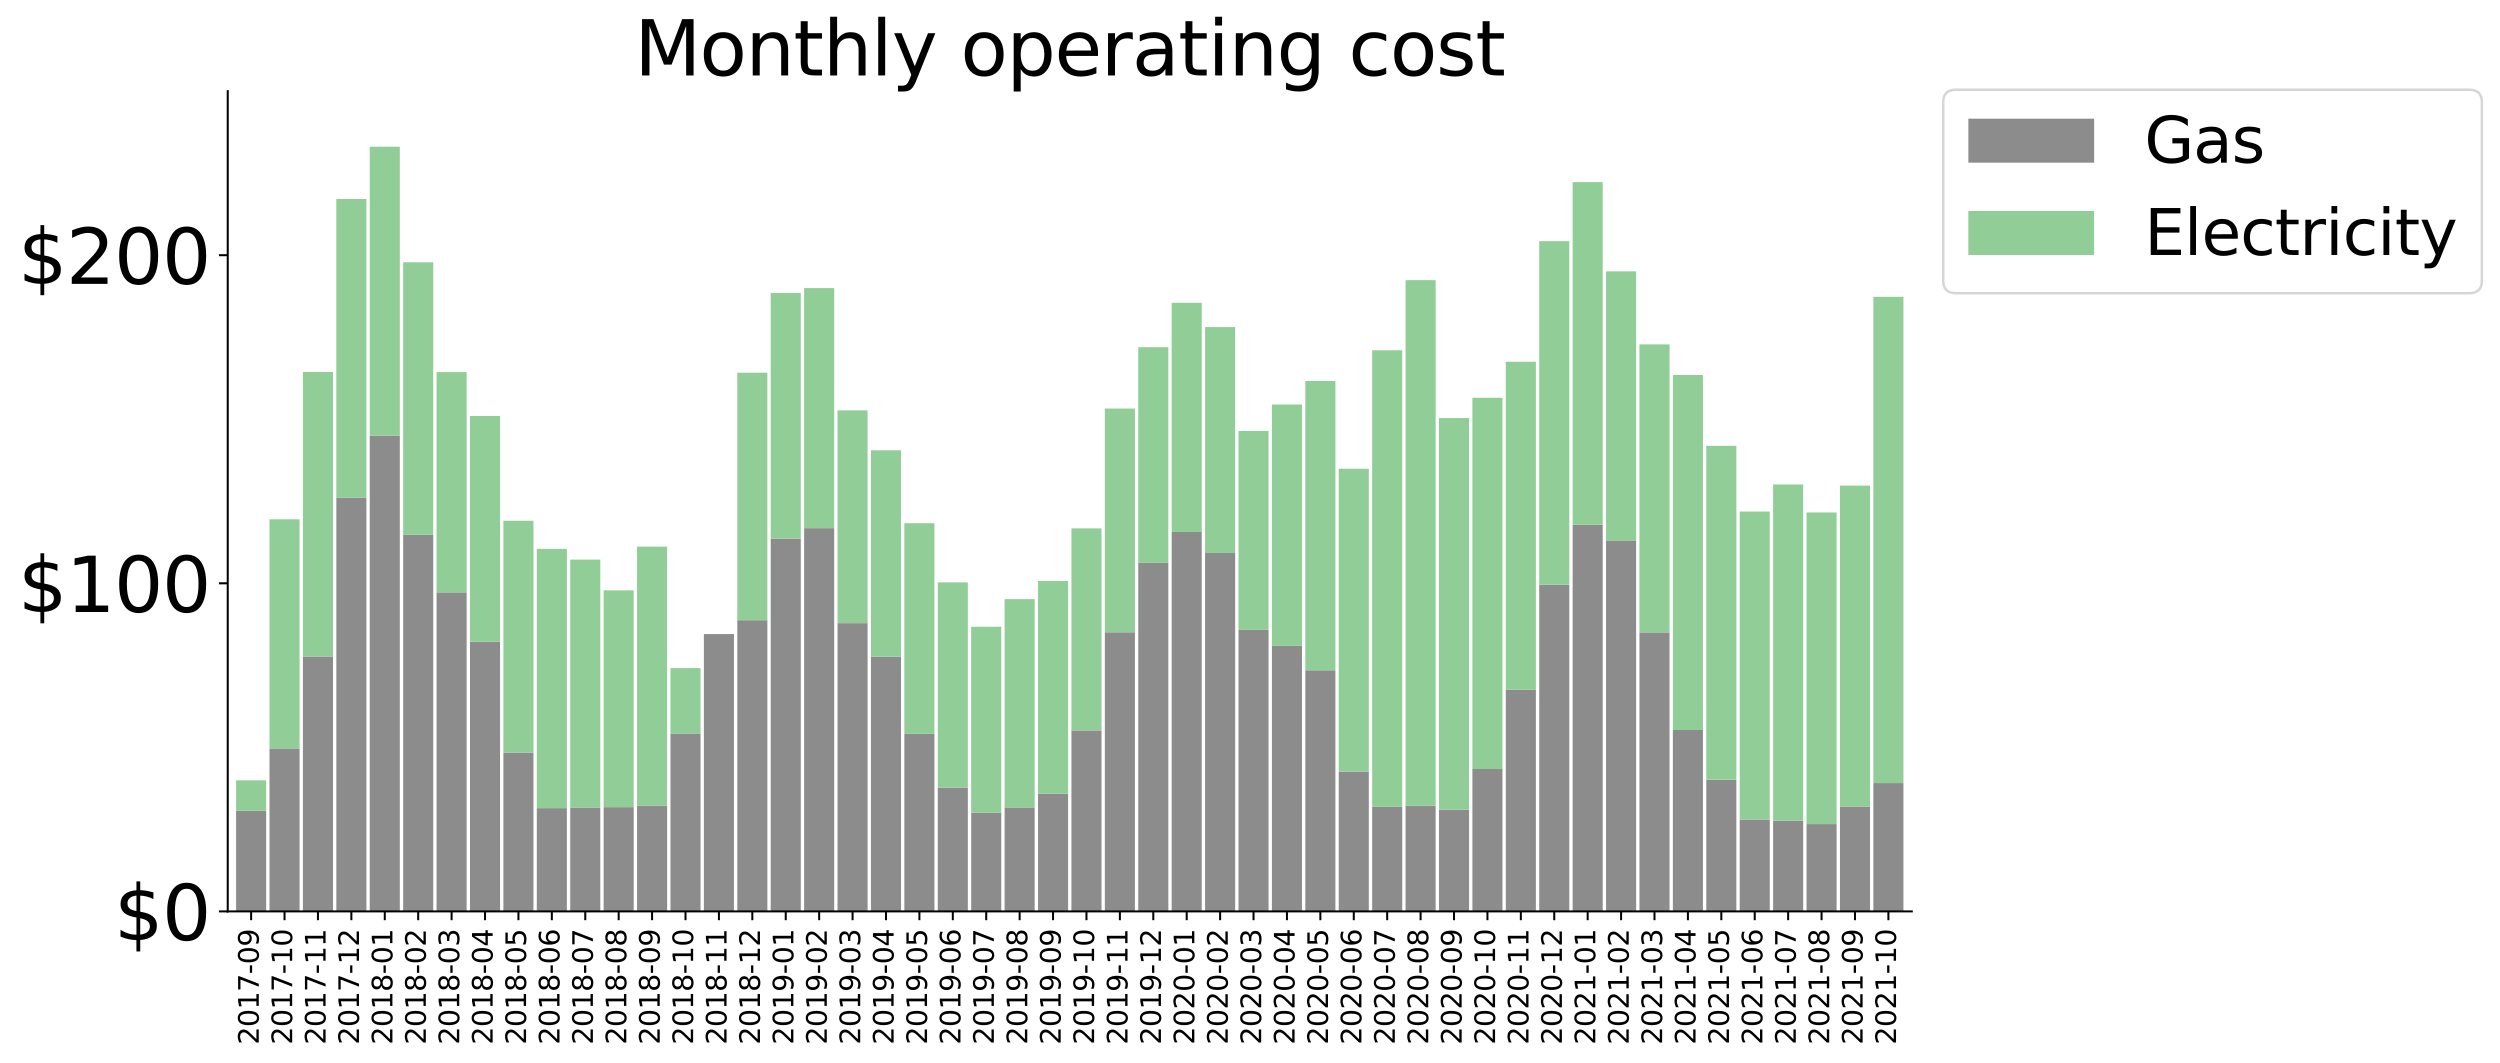 <?xml version="1.0" encoding="utf-8" standalone="no"?>
<!DOCTYPE svg PUBLIC "-//W3C//DTD SVG 1.1//EN"
  "http://www.w3.org/Graphics/SVG/1.1/DTD/svg11.dtd">
<svg xmlns:xlink="http://www.w3.org/1999/xlink" width="994.034pt" height="422.555pt" viewBox="0 0 994.034 422.555" xmlns="http://www.w3.org/2000/svg" version="1.1">
 <defs>
  <style type="text/css">*{stroke-linejoin: round; stroke-linecap: butt}</style>
 </defs>
 <g id="figure_1">
  <g id="patch_1">
   <path d="M 0 422.555 
L 994.034 422.555 
L 994.034 0 
L 0 0 
z
" style="fill: #ffffff"/>
  </g>
  <g id="axes_1">
   <g id="patch_2">
    <path d="M 90.55 362.394 
L 760.15 362.394 
L 760.15 36.234 
L 90.55 36.234 
z
" style="fill: #ffffff"/>
   </g>
   <g id="patch_3">
    <path d="M 93.871 362.394 
L 105.829 362.394 
L 105.829 322.389 
L 93.871 322.389 
z
" clip-path="url(#pb906d50220)" style="fill: #8c8c8c"/>
   </g>
   <g id="patch_4">
    <path d="M 107.157 362.394 
L 119.114 362.394 
L 119.114 297.568 
L 107.157 297.568 
z
" clip-path="url(#pb906d50220)" style="fill: #8c8c8c"/>
   </g>
   <g id="patch_5">
    <path d="M 120.443 362.394 
L 132.4 362.394 
L 132.4 261.011 
L 120.443 261.011 
z
" clip-path="url(#pb906d50220)" style="fill: #8c8c8c"/>
   </g>
   <g id="patch_6">
    <path d="M 133.729 362.394 
L 145.686 362.394 
L 145.686 197.866 
L 133.729 197.866 
z
" clip-path="url(#pb906d50220)" style="fill: #8c8c8c"/>
   </g>
   <g id="patch_7">
    <path d="M 147.014 362.394 
L 158.971 362.394 
L 158.971 173.235 
L 147.014 173.235 
z
" clip-path="url(#pb906d50220)" style="fill: #8c8c8c"/>
   </g>
   <g id="patch_8">
    <path d="M 160.3 362.394 
L 172.257 362.394 
L 172.257 212.641 
L 160.3 212.641 
z
" clip-path="url(#pb906d50220)" style="fill: #8c8c8c"/>
   </g>
   <g id="patch_9">
    <path d="M 173.586 362.394 
L 185.543 362.394 
L 185.543 235.531 
L 173.586 235.531 
z
" clip-path="url(#pb906d50220)" style="fill: #8c8c8c"/>
   </g>
   <g id="patch_10">
    <path d="M 186.871 362.394 
L 198.829 362.394 
L 198.829 255.178 
L 186.871 255.178 
z
" clip-path="url(#pb906d50220)" style="fill: #8c8c8c"/>
   </g>
   <g id="patch_11">
    <path d="M 200.157 362.394 
L 212.114 362.394 
L 212.114 299.23 
L 200.157 299.23 
z
" clip-path="url(#pb906d50220)" style="fill: #8c8c8c"/>
   </g>
   <g id="patch_12">
    <path d="M 213.443 362.394 
L 225.4 362.394 
L 225.4 321.324 
L 213.443 321.324 
z
" clip-path="url(#pb906d50220)" style="fill: #8c8c8c"/>
   </g>
   <g id="patch_13">
    <path d="M 226.729 362.394 
L 238.686 362.394 
L 238.686 321.051 
L 226.729 321.051 
z
" clip-path="url(#pb906d50220)" style="fill: #8c8c8c"/>
   </g>
   <g id="patch_14">
    <path d="M 240.014 362.394 
L 251.971 362.394 
L 251.971 320.936 
L 240.014 320.936 
z
" clip-path="url(#pb906d50220)" style="fill: #8c8c8c"/>
   </g>
   <g id="patch_15">
    <path d="M 253.3 362.394 
L 265.257 362.394 
L 265.257 320.283 
L 253.3 320.283 
z
" clip-path="url(#pb906d50220)" style="fill: #8c8c8c"/>
   </g>
   <g id="patch_16">
    <path d="M 266.586 362.394 
L 278.543 362.394 
L 278.543 291.639 
L 266.586 291.639 
z
" clip-path="url(#pb906d50220)" style="fill: #8c8c8c"/>
   </g>
   <g id="patch_17">
    <path d="M 279.871 362.394 
L 291.829 362.394 
L 291.829 252.122 
L 279.871 252.122 
z
" clip-path="url(#pb906d50220)" style="fill: #8c8c8c"/>
   </g>
   <g id="patch_18">
    <path d="M 293.157 362.394 
L 305.114 362.394 
L 305.114 246.605 
L 293.157 246.605 
z
" clip-path="url(#pb906d50220)" style="fill: #8c8c8c"/>
   </g>
   <g id="patch_19">
    <path d="M 306.443 362.394 
L 318.4 362.394 
L 318.4 214.152 
L 306.443 214.152 
z
" clip-path="url(#pb906d50220)" style="fill: #8c8c8c"/>
   </g>
   <g id="patch_20">
    <path d="M 319.729 362.394 
L 331.686 362.394 
L 331.686 210.002 
L 319.729 210.002 
z
" clip-path="url(#pb906d50220)" style="fill: #8c8c8c"/>
   </g>
   <g id="patch_21">
    <path d="M 333.014 362.394 
L 344.971 362.394 
L 344.971 247.779 
L 333.014 247.779 
z
" clip-path="url(#pb906d50220)" style="fill: #8c8c8c"/>
   </g>
   <g id="patch_22">
    <path d="M 346.3 362.394 
L 358.257 362.394 
L 358.257 261.122 
L 346.3 261.122 
z
" clip-path="url(#pb906d50220)" style="fill: #8c8c8c"/>
   </g>
   <g id="patch_23">
    <path d="M 359.586 362.394 
L 371.543 362.394 
L 371.543 291.789 
L 359.586 291.789 
z
" clip-path="url(#pb906d50220)" style="fill: #8c8c8c"/>
   </g>
   <g id="patch_24">
    <path d="M 372.871 362.394 
L 384.829 362.394 
L 384.829 313.197 
L 372.871 313.197 
z
" clip-path="url(#pb906d50220)" style="fill: #8c8c8c"/>
   </g>
   <g id="patch_25">
    <path d="M 386.157 362.394 
L 398.114 362.394 
L 398.114 323.097 
L 386.157 323.097 
z
" clip-path="url(#pb906d50220)" style="fill: #8c8c8c"/>
   </g>
   <g id="patch_26">
    <path d="M 399.443 362.394 
L 411.4 362.394 
L 411.4 321.027 
L 399.443 321.027 
z
" clip-path="url(#pb906d50220)" style="fill: #8c8c8c"/>
   </g>
   <g id="patch_27">
    <path d="M 412.729 362.394 
L 424.686 362.394 
L 424.686 315.612 
L 412.729 315.612 
z
" clip-path="url(#pb906d50220)" style="fill: #8c8c8c"/>
   </g>
   <g id="patch_28">
    <path d="M 426.014 362.394 
L 437.971 362.394 
L 437.971 290.417 
L 426.014 290.417 
z
" clip-path="url(#pb906d50220)" style="fill: #8c8c8c"/>
   </g>
   <g id="patch_29">
    <path d="M 439.3 362.394 
L 451.257 362.394 
L 451.257 251.407 
L 439.3 251.407 
z
" clip-path="url(#pb906d50220)" style="fill: #8c8c8c"/>
   </g>
   <g id="patch_30">
    <path d="M 452.586 362.394 
L 464.543 362.394 
L 464.543 223.81 
L 452.586 223.81 
z
" clip-path="url(#pb906d50220)" style="fill: #8c8c8c"/>
   </g>
   <g id="patch_31">
    <path d="M 465.871 362.394 
L 477.829 362.394 
L 477.829 211.517 
L 465.871 211.517 
z
" clip-path="url(#pb906d50220)" style="fill: #8c8c8c"/>
   </g>
   <g id="patch_32">
    <path d="M 479.157 362.394 
L 491.114 362.394 
L 491.114 219.891 
L 479.157 219.891 
z
" clip-path="url(#pb906d50220)" style="fill: #8c8c8c"/>
   </g>
   <g id="patch_33">
    <path d="M 492.443 362.394 
L 504.4 362.394 
L 504.4 250.418 
L 492.443 250.418 
z
" clip-path="url(#pb906d50220)" style="fill: #8c8c8c"/>
   </g>
   <g id="patch_34">
    <path d="M 505.729 362.394 
L 517.686 362.394 
L 517.686 256.777 
L 505.729 256.777 
z
" clip-path="url(#pb906d50220)" style="fill: #8c8c8c"/>
   </g>
   <g id="patch_35">
    <path d="M 519.014 362.394 
L 530.971 362.394 
L 530.971 266.505 
L 519.014 266.505 
z
" clip-path="url(#pb906d50220)" style="fill: #8c8c8c"/>
   </g>
   <g id="patch_36">
    <path d="M 532.3 362.394 
L 544.257 362.394 
L 544.257 306.804 
L 532.3 306.804 
z
" clip-path="url(#pb906d50220)" style="fill: #8c8c8c"/>
   </g>
   <g id="patch_37">
    <path d="M 545.586 362.394 
L 557.543 362.394 
L 557.543 320.816 
L 545.586 320.816 
z
" clip-path="url(#pb906d50220)" style="fill: #8c8c8c"/>
   </g>
   <g id="patch_38">
    <path d="M 558.871 362.394 
L 570.829 362.394 
L 570.829 320.366 
L 558.871 320.366 
z
" clip-path="url(#pb906d50220)" style="fill: #8c8c8c"/>
   </g>
   <g id="patch_39">
    <path d="M 572.157 362.394 
L 584.114 362.394 
L 584.114 321.962 
L 572.157 321.962 
z
" clip-path="url(#pb906d50220)" style="fill: #8c8c8c"/>
   </g>
   <g id="patch_40">
    <path d="M 585.443 362.394 
L 597.4 362.394 
L 597.4 305.766 
L 585.443 305.766 
z
" clip-path="url(#pb906d50220)" style="fill: #8c8c8c"/>
   </g>
   <g id="patch_41">
    <path d="M 598.729 362.394 
L 610.686 362.394 
L 610.686 274.199 
L 598.729 274.199 
z
" clip-path="url(#pb906d50220)" style="fill: #8c8c8c"/>
   </g>
   <g id="patch_42">
    <path d="M 612.014 362.394 
L 623.971 362.394 
L 623.971 232.499 
L 612.014 232.499 
z
" clip-path="url(#pb906d50220)" style="fill: #8c8c8c"/>
   </g>
   <g id="patch_43">
    <path d="M 625.3 362.394 
L 637.257 362.394 
L 637.257 208.643 
L 625.3 208.643 
z
" clip-path="url(#pb906d50220)" style="fill: #8c8c8c"/>
   </g>
   <g id="patch_44">
    <path d="M 638.586 362.394 
L 650.543 362.394 
L 650.543 214.859 
L 638.586 214.859 
z
" clip-path="url(#pb906d50220)" style="fill: #8c8c8c"/>
   </g>
   <g id="patch_45">
    <path d="M 651.871 362.394 
L 663.829 362.394 
L 663.829 251.457 
L 651.871 251.457 
z
" clip-path="url(#pb906d50220)" style="fill: #8c8c8c"/>
   </g>
   <g id="patch_46">
    <path d="M 665.157 362.394 
L 677.114 362.394 
L 677.114 290.261 
L 665.157 290.261 
z
" clip-path="url(#pb906d50220)" style="fill: #8c8c8c"/>
   </g>
   <g id="patch_47">
    <path d="M 678.443 362.394 
L 690.4 362.394 
L 690.4 310.02 
L 678.443 310.02 
z
" clip-path="url(#pb906d50220)" style="fill: #8c8c8c"/>
   </g>
   <g id="patch_48">
    <path d="M 691.729 362.394 
L 703.686 362.394 
L 703.686 325.818 
L 691.729 325.818 
z
" clip-path="url(#pb906d50220)" style="fill: #8c8c8c"/>
   </g>
   <g id="patch_49">
    <path d="M 705.014 362.394 
L 716.971 362.394 
L 716.971 326.27 
L 705.014 326.27 
z
" clip-path="url(#pb906d50220)" style="fill: #8c8c8c"/>
   </g>
   <g id="patch_50">
    <path d="M 718.3 362.394 
L 730.257 362.394 
L 730.257 327.647 
L 718.3 327.647 
z
" clip-path="url(#pb906d50220)" style="fill: #8c8c8c"/>
   </g>
   <g id="patch_51">
    <path d="M 731.586 362.394 
L 743.543 362.394 
L 743.543 320.696 
L 731.586 320.696 
z
" clip-path="url(#pb906d50220)" style="fill: #8c8c8c"/>
   </g>
   <g id="patch_52">
    <path d="M 744.871 362.394 
L 756.829 362.394 
L 756.829 311.346 
L 744.871 311.346 
z
" clip-path="url(#pb906d50220)" style="fill: #8c8c8c"/>
   </g>
   <g id="patch_53">
    <path d="M 93.871 322.389 
L 105.829 322.389 
L 105.829 310.269 
L 93.871 310.269 
z
" clip-path="url(#pb906d50220)" style="fill: #90cd97"/>
   </g>
   <g id="patch_54">
    <path d="M 107.157 297.568 
L 119.114 297.568 
L 119.114 206.489 
L 107.157 206.489 
z
" clip-path="url(#pb906d50220)" style="fill: #90cd97"/>
   </g>
   <g id="patch_55">
    <path d="M 120.443 261.011 
L 132.4 261.011 
L 132.4 147.925 
L 120.443 147.925 
z
" clip-path="url(#pb906d50220)" style="fill: #90cd97"/>
   </g>
   <g id="patch_56">
    <path d="M 133.729 197.866 
L 145.686 197.866 
L 145.686 79.129 
L 133.729 79.129 
z
" clip-path="url(#pb906d50220)" style="fill: #90cd97"/>
   </g>
   <g id="patch_57">
    <path d="M 147.014 173.235 
L 158.971 173.235 
L 158.971 58.335 
L 147.014 58.335 
z
" clip-path="url(#pb906d50220)" style="fill: #90cd97"/>
   </g>
   <g id="patch_58">
    <path d="M 160.3 212.641 
L 172.257 212.641 
L 172.257 104.299 
L 160.3 104.299 
z
" clip-path="url(#pb906d50220)" style="fill: #90cd97"/>
   </g>
   <g id="patch_59">
    <path d="M 173.586 235.531 
L 185.543 235.531 
L 185.543 147.952 
L 173.586 147.952 
z
" clip-path="url(#pb906d50220)" style="fill: #90cd97"/>
   </g>
   <g id="patch_60">
    <path d="M 186.871 255.178 
L 198.829 255.178 
L 198.829 165.395 
L 186.871 165.395 
z
" clip-path="url(#pb906d50220)" style="fill: #90cd97"/>
   </g>
   <g id="patch_61">
    <path d="M 200.157 299.23 
L 212.114 299.23 
L 212.114 207.065 
L 200.157 207.065 
z
" clip-path="url(#pb906d50220)" style="fill: #90cd97"/>
   </g>
   <g id="patch_62">
    <path d="M 213.443 321.324 
L 225.4 321.324 
L 225.4 218.242 
L 213.443 218.242 
z
" clip-path="url(#pb906d50220)" style="fill: #90cd97"/>
   </g>
   <g id="patch_63">
    <path d="M 226.729 321.051 
L 238.686 321.051 
L 238.686 222.506 
L 226.729 222.506 
z
" clip-path="url(#pb906d50220)" style="fill: #90cd97"/>
   </g>
   <g id="patch_64">
    <path d="M 240.014 320.936 
L 251.971 320.936 
L 251.971 234.735 
L 240.014 234.735 
z
" clip-path="url(#pb906d50220)" style="fill: #90cd97"/>
   </g>
   <g id="patch_65">
    <path d="M 253.3 320.283 
L 265.257 320.283 
L 265.257 217.351 
L 253.3 217.351 
z
" clip-path="url(#pb906d50220)" style="fill: #90cd97"/>
   </g>
   <g id="patch_66">
    <path d="M 266.586 291.639 
L 278.543 291.639 
L 278.543 265.639 
L 266.586 265.639 
z
" clip-path="url(#pb906d50220)" style="fill: #90cd97"/>
   </g>
   <g id="patch_67">
    <path d="M 279.871 362.394 
L 291.829 362.394 
L 291.829 415.986 
L 279.871 415.986 
z
" clip-path="url(#pb906d50220)" style="fill: #90cd97"/>
   </g>
   <g id="patch_68">
    <path d="M 293.157 246.605 
L 305.114 246.605 
L 305.114 148.196 
L 293.157 148.196 
z
" clip-path="url(#pb906d50220)" style="fill: #90cd97"/>
   </g>
   <g id="patch_69">
    <path d="M 306.443 214.152 
L 318.4 214.152 
L 318.4 116.463 
L 306.443 116.463 
z
" clip-path="url(#pb906d50220)" style="fill: #90cd97"/>
   </g>
   <g id="patch_70">
    <path d="M 319.729 210.002 
L 331.686 210.002 
L 331.686 114.558 
L 319.729 114.558 
z
" clip-path="url(#pb906d50220)" style="fill: #90cd97"/>
   </g>
   <g id="patch_71">
    <path d="M 333.014 247.779 
L 344.971 247.779 
L 344.971 163.171 
L 333.014 163.171 
z
" clip-path="url(#pb906d50220)" style="fill: #90cd97"/>
   </g>
   <g id="patch_72">
    <path d="M 346.3 261.122 
L 358.257 261.122 
L 358.257 179.046 
L 346.3 179.046 
z
" clip-path="url(#pb906d50220)" style="fill: #90cd97"/>
   </g>
   <g id="patch_73">
    <path d="M 359.586 291.789 
L 371.543 291.789 
L 371.543 208.046 
L 359.586 208.046 
z
" clip-path="url(#pb906d50220)" style="fill: #90cd97"/>
   </g>
   <g id="patch_74">
    <path d="M 372.871 313.197 
L 384.829 313.197 
L 384.829 231.567 
L 372.871 231.567 
z
" clip-path="url(#pb906d50220)" style="fill: #90cd97"/>
   </g>
   <g id="patch_75">
    <path d="M 386.157 323.097 
L 398.114 323.097 
L 398.114 249.201 
L 386.157 249.201 
z
" clip-path="url(#pb906d50220)" style="fill: #90cd97"/>
   </g>
   <g id="patch_76">
    <path d="M 399.443 321.027 
L 411.4 321.027 
L 411.4 238.228 
L 399.443 238.228 
z
" clip-path="url(#pb906d50220)" style="fill: #90cd97"/>
   </g>
   <g id="patch_77">
    <path d="M 412.729 315.612 
L 424.686 315.612 
L 424.686 231.015 
L 412.729 231.015 
z
" clip-path="url(#pb906d50220)" style="fill: #90cd97"/>
   </g>
   <g id="patch_78">
    <path d="M 426.014 290.417 
L 437.971 290.417 
L 437.971 210.096 
L 426.014 210.096 
z
" clip-path="url(#pb906d50220)" style="fill: #90cd97"/>
   </g>
   <g id="patch_79">
    <path d="M 439.3 251.407 
L 451.257 251.407 
L 451.257 162.443 
L 439.3 162.443 
z
" clip-path="url(#pb906d50220)" style="fill: #90cd97"/>
   </g>
   <g id="patch_80">
    <path d="M 452.586 223.81 
L 464.543 223.81 
L 464.543 138.05 
L 452.586 138.05 
z
" clip-path="url(#pb906d50220)" style="fill: #90cd97"/>
   </g>
   <g id="patch_81">
    <path d="M 465.871 211.517 
L 477.829 211.517 
L 477.829 120.4 
L 465.871 120.4 
z
" clip-path="url(#pb906d50220)" style="fill: #90cd97"/>
   </g>
   <g id="patch_82">
    <path d="M 479.157 219.891 
L 491.114 219.891 
L 491.114 130.043 
L 479.157 130.043 
z
" clip-path="url(#pb906d50220)" style="fill: #90cd97"/>
   </g>
   <g id="patch_83">
    <path d="M 492.443 250.418 
L 504.4 250.418 
L 504.4 171.357 
L 492.443 171.357 
z
" clip-path="url(#pb906d50220)" style="fill: #90cd97"/>
   </g>
   <g id="patch_84">
    <path d="M 505.729 256.777 
L 517.686 256.777 
L 517.686 160.836 
L 505.729 160.836 
z
" clip-path="url(#pb906d50220)" style="fill: #90cd97"/>
   </g>
   <g id="patch_85">
    <path d="M 519.014 266.505 
L 530.971 266.505 
L 530.971 151.473 
L 519.014 151.473 
z
" clip-path="url(#pb906d50220)" style="fill: #90cd97"/>
   </g>
   <g id="patch_86">
    <path d="M 532.3 306.804 
L 544.257 306.804 
L 544.257 186.373 
L 532.3 186.373 
z
" clip-path="url(#pb906d50220)" style="fill: #90cd97"/>
   </g>
   <g id="patch_87">
    <path d="M 545.586 320.816 
L 557.543 320.816 
L 557.543 139.287 
L 545.586 139.287 
z
" clip-path="url(#pb906d50220)" style="fill: #90cd97"/>
   </g>
   <g id="patch_88">
    <path d="M 558.871 320.366 
L 570.829 320.366 
L 570.829 111.398 
L 558.871 111.398 
z
" clip-path="url(#pb906d50220)" style="fill: #90cd97"/>
   </g>
   <g id="patch_89">
    <path d="M 572.157 321.962 
L 584.114 321.962 
L 584.114 166.223 
L 572.157 166.223 
z
" clip-path="url(#pb906d50220)" style="fill: #90cd97"/>
   </g>
   <g id="patch_90">
    <path d="M 585.443 305.766 
L 597.4 305.766 
L 597.4 158.159 
L 585.443 158.159 
z
" clip-path="url(#pb906d50220)" style="fill: #90cd97"/>
   </g>
   <g id="patch_91">
    <path d="M 598.729 274.199 
L 610.686 274.199 
L 610.686 143.835 
L 598.729 143.835 
z
" clip-path="url(#pb906d50220)" style="fill: #90cd97"/>
   </g>
   <g id="patch_92">
    <path d="M 612.014 232.499 
L 623.971 232.499 
L 623.971 95.891 
L 612.014 95.891 
z
" clip-path="url(#pb906d50220)" style="fill: #90cd97"/>
   </g>
   <g id="patch_93">
    <path d="M 625.3 208.643 
L 637.257 208.643 
L 637.257 72.41 
L 625.3 72.41 
z
" clip-path="url(#pb906d50220)" style="fill: #90cd97"/>
   </g>
   <g id="patch_94">
    <path d="M 638.586 214.859 
L 650.543 214.859 
L 650.543 107.892 
L 638.586 107.892 
z
" clip-path="url(#pb906d50220)" style="fill: #90cd97"/>
   </g>
   <g id="patch_95">
    <path d="M 651.871 251.457 
L 663.829 251.457 
L 663.829 136.938 
L 651.871 136.938 
z
" clip-path="url(#pb906d50220)" style="fill: #90cd97"/>
   </g>
   <g id="patch_96">
    <path d="M 665.157 290.261 
L 677.114 290.261 
L 677.114 149.103 
L 665.157 149.103 
z
" clip-path="url(#pb906d50220)" style="fill: #90cd97"/>
   </g>
   <g id="patch_97">
    <path d="M 678.443 310.02 
L 690.4 310.02 
L 690.4 177.269 
L 678.443 177.269 
z
" clip-path="url(#pb906d50220)" style="fill: #90cd97"/>
   </g>
   <g id="patch_98">
    <path d="M 691.729 325.818 
L 703.686 325.818 
L 703.686 203.397 
L 691.729 203.397 
z
" clip-path="url(#pb906d50220)" style="fill: #90cd97"/>
   </g>
   <g id="patch_99">
    <path d="M 705.014 326.27 
L 716.971 326.27 
L 716.971 192.633 
L 705.014 192.633 
z
" clip-path="url(#pb906d50220)" style="fill: #90cd97"/>
   </g>
   <g id="patch_100">
    <path d="M 718.3 327.647 
L 730.257 327.647 
L 730.257 203.766 
L 718.3 203.766 
z
" clip-path="url(#pb906d50220)" style="fill: #90cd97"/>
   </g>
   <g id="patch_101">
    <path d="M 731.586 320.696 
L 743.543 320.696 
L 743.543 193.083 
L 731.586 193.083 
z
" clip-path="url(#pb906d50220)" style="fill: #90cd97"/>
   </g>
   <g id="patch_102">
    <path d="M 744.871 311.346 
L 756.829 311.346 
L 756.829 118.015 
L 744.871 118.015 
z
" clip-path="url(#pb906d50220)" style="fill: #90cd97"/>
   </g>
   <g id="matplotlib.axis_1">
    <g id="xtick_1">
     <g id="line2d_1">
      <defs>
       <path id="mb7ca5ecca4" d="M 0 0 
L 0 3.5 
" style="stroke: #000000; stroke-width: 0.8"/>
      </defs>
      <g>
       <use xlink:href="#mb7ca5ecca4" x="99.85" y="362.394" style="stroke: #000000; stroke-width: 0.8"/>
      </g>
     </g>
     <g id="text_1">
      <!-- 2017-09 -->
      <g transform="translate(102.885 415.355)rotate(-90)scale(0.11 -0.11)">
       <defs>
        <path id="DejaVuSans-32" d="M 1228 531 
L 3431 531 
L 3431 0 
L 469 0 
L 469 531 
Q 828 903 1448 1529 
Q 2069 2156 2228 2338 
Q 2531 2678 2651 2914 
Q 2772 3150 2772 3378 
Q 2772 3750 2511 3984 
Q 2250 4219 1831 4219 
Q 1534 4219 1204 4116 
Q 875 4013 500 3803 
L 500 4441 
Q 881 4594 1212 4672 
Q 1544 4750 1819 4750 
Q 2544 4750 2975 4387 
Q 3406 4025 3406 3419 
Q 3406 3131 3298 2873 
Q 3191 2616 2906 2266 
Q 2828 2175 2409 1742 
Q 1991 1309 1228 531 
z
" transform="scale(0.016)"/>
        <path id="DejaVuSans-30" d="M 2034 4250 
Q 1547 4250 1301 3770 
Q 1056 3291 1056 2328 
Q 1056 1369 1301 889 
Q 1547 409 2034 409 
Q 2525 409 2770 889 
Q 3016 1369 3016 2328 
Q 3016 3291 2770 3770 
Q 2525 4250 2034 4250 
z
M 2034 4750 
Q 2819 4750 3233 4129 
Q 3647 3509 3647 2328 
Q 3647 1150 3233 529 
Q 2819 -91 2034 -91 
Q 1250 -91 836 529 
Q 422 1150 422 2328 
Q 422 3509 836 4129 
Q 1250 4750 2034 4750 
z
" transform="scale(0.016)"/>
        <path id="DejaVuSans-31" d="M 794 531 
L 1825 531 
L 1825 4091 
L 703 3866 
L 703 4441 
L 1819 4666 
L 2450 4666 
L 2450 531 
L 3481 531 
L 3481 0 
L 794 0 
L 794 531 
z
" transform="scale(0.016)"/>
        <path id="DejaVuSans-37" d="M 525 4666 
L 3525 4666 
L 3525 4397 
L 1831 0 
L 1172 0 
L 2766 4134 
L 525 4134 
L 525 4666 
z
" transform="scale(0.016)"/>
        <path id="DejaVuSans-2d" d="M 313 2009 
L 1997 2009 
L 1997 1497 
L 313 1497 
L 313 2009 
z
" transform="scale(0.016)"/>
        <path id="DejaVuSans-39" d="M 703 97 
L 703 672 
Q 941 559 1184 500 
Q 1428 441 1663 441 
Q 2288 441 2617 861 
Q 2947 1281 2994 2138 
Q 2813 1869 2534 1725 
Q 2256 1581 1919 1581 
Q 1219 1581 811 2004 
Q 403 2428 403 3163 
Q 403 3881 828 4315 
Q 1253 4750 1959 4750 
Q 2769 4750 3195 4129 
Q 3622 3509 3622 2328 
Q 3622 1225 3098 567 
Q 2575 -91 1691 -91 
Q 1453 -91 1209 -44 
Q 966 3 703 97 
z
M 1959 2075 
Q 2384 2075 2632 2365 
Q 2881 2656 2881 3163 
Q 2881 3666 2632 3958 
Q 2384 4250 1959 4250 
Q 1534 4250 1286 3958 
Q 1038 3666 1038 3163 
Q 1038 2656 1286 2365 
Q 1534 2075 1959 2075 
z
" transform="scale(0.016)"/>
       </defs>
       <use xlink:href="#DejaVuSans-32"/>
       <use xlink:href="#DejaVuSans-30" x="63.623"/>
       <use xlink:href="#DejaVuSans-31" x="127.246"/>
       <use xlink:href="#DejaVuSans-37" x="190.869"/>
       <use xlink:href="#DejaVuSans-2d" x="254.492"/>
       <use xlink:href="#DejaVuSans-30" x="290.576"/>
       <use xlink:href="#DejaVuSans-39" x="354.199"/>
      </g>
     </g>
    </g>
    <g id="xtick_2">
     <g id="line2d_2">
      <g>
       <use xlink:href="#mb7ca5ecca4" x="113.136" y="362.394" style="stroke: #000000; stroke-width: 0.8"/>
      </g>
     </g>
     <g id="text_2">
      <!-- 2017-10 -->
      <g transform="translate(116.171 415.355)rotate(-90)scale(0.11 -0.11)">
       <use xlink:href="#DejaVuSans-32"/>
       <use xlink:href="#DejaVuSans-30" x="63.623"/>
       <use xlink:href="#DejaVuSans-31" x="127.246"/>
       <use xlink:href="#DejaVuSans-37" x="190.869"/>
       <use xlink:href="#DejaVuSans-2d" x="254.492"/>
       <use xlink:href="#DejaVuSans-31" x="290.576"/>
       <use xlink:href="#DejaVuSans-30" x="354.199"/>
      </g>
     </g>
    </g>
    <g id="xtick_3">
     <g id="line2d_3">
      <g>
       <use xlink:href="#mb7ca5ecca4" x="126.421" y="362.394" style="stroke: #000000; stroke-width: 0.8"/>
      </g>
     </g>
     <g id="text_3">
      <!-- 2017-11 -->
      <g transform="translate(129.457 415.355)rotate(-90)scale(0.11 -0.11)">
       <use xlink:href="#DejaVuSans-32"/>
       <use xlink:href="#DejaVuSans-30" x="63.623"/>
       <use xlink:href="#DejaVuSans-31" x="127.246"/>
       <use xlink:href="#DejaVuSans-37" x="190.869"/>
       <use xlink:href="#DejaVuSans-2d" x="254.492"/>
       <use xlink:href="#DejaVuSans-31" x="290.576"/>
       <use xlink:href="#DejaVuSans-31" x="354.199"/>
      </g>
     </g>
    </g>
    <g id="xtick_4">
     <g id="line2d_4">
      <g>
       <use xlink:href="#mb7ca5ecca4" x="139.707" y="362.394" style="stroke: #000000; stroke-width: 0.8"/>
      </g>
     </g>
     <g id="text_4">
      <!-- 2017-12 -->
      <g transform="translate(142.742 415.355)rotate(-90)scale(0.11 -0.11)">
       <use xlink:href="#DejaVuSans-32"/>
       <use xlink:href="#DejaVuSans-30" x="63.623"/>
       <use xlink:href="#DejaVuSans-31" x="127.246"/>
       <use xlink:href="#DejaVuSans-37" x="190.869"/>
       <use xlink:href="#DejaVuSans-2d" x="254.492"/>
       <use xlink:href="#DejaVuSans-31" x="290.576"/>
       <use xlink:href="#DejaVuSans-32" x="354.199"/>
      </g>
     </g>
    </g>
    <g id="xtick_5">
     <g id="line2d_5">
      <g>
       <use xlink:href="#mb7ca5ecca4" x="152.993" y="362.394" style="stroke: #000000; stroke-width: 0.8"/>
      </g>
     </g>
     <g id="text_5">
      <!-- 2018-01 -->
      <g transform="translate(156.028 415.355)rotate(-90)scale(0.11 -0.11)">
       <defs>
        <path id="DejaVuSans-38" d="M 2034 2216 
Q 1584 2216 1326 1975 
Q 1069 1734 1069 1313 
Q 1069 891 1326 650 
Q 1584 409 2034 409 
Q 2484 409 2743 651 
Q 3003 894 3003 1313 
Q 3003 1734 2745 1975 
Q 2488 2216 2034 2216 
z
M 1403 2484 
Q 997 2584 770 2862 
Q 544 3141 544 3541 
Q 544 4100 942 4425 
Q 1341 4750 2034 4750 
Q 2731 4750 3128 4425 
Q 3525 4100 3525 3541 
Q 3525 3141 3298 2862 
Q 3072 2584 2669 2484 
Q 3125 2378 3379 2068 
Q 3634 1759 3634 1313 
Q 3634 634 3220 271 
Q 2806 -91 2034 -91 
Q 1263 -91 848 271 
Q 434 634 434 1313 
Q 434 1759 690 2068 
Q 947 2378 1403 2484 
z
M 1172 3481 
Q 1172 3119 1398 2916 
Q 1625 2713 2034 2713 
Q 2441 2713 2670 2916 
Q 2900 3119 2900 3481 
Q 2900 3844 2670 4047 
Q 2441 4250 2034 4250 
Q 1625 4250 1398 4047 
Q 1172 3844 1172 3481 
z
" transform="scale(0.016)"/>
       </defs>
       <use xlink:href="#DejaVuSans-32"/>
       <use xlink:href="#DejaVuSans-30" x="63.623"/>
       <use xlink:href="#DejaVuSans-31" x="127.246"/>
       <use xlink:href="#DejaVuSans-38" x="190.869"/>
       <use xlink:href="#DejaVuSans-2d" x="254.492"/>
       <use xlink:href="#DejaVuSans-30" x="290.576"/>
       <use xlink:href="#DejaVuSans-31" x="354.199"/>
      </g>
     </g>
    </g>
    <g id="xtick_6">
     <g id="line2d_6">
      <g>
       <use xlink:href="#mb7ca5ecca4" x="166.279" y="362.394" style="stroke: #000000; stroke-width: 0.8"/>
      </g>
     </g>
     <g id="text_6">
      <!-- 2018-02 -->
      <g transform="translate(169.314 415.355)rotate(-90)scale(0.11 -0.11)">
       <use xlink:href="#DejaVuSans-32"/>
       <use xlink:href="#DejaVuSans-30" x="63.623"/>
       <use xlink:href="#DejaVuSans-31" x="127.246"/>
       <use xlink:href="#DejaVuSans-38" x="190.869"/>
       <use xlink:href="#DejaVuSans-2d" x="254.492"/>
       <use xlink:href="#DejaVuSans-30" x="290.576"/>
       <use xlink:href="#DejaVuSans-32" x="354.199"/>
      </g>
     </g>
    </g>
    <g id="xtick_7">
     <g id="line2d_7">
      <g>
       <use xlink:href="#mb7ca5ecca4" x="179.564" y="362.394" style="stroke: #000000; stroke-width: 0.8"/>
      </g>
     </g>
     <g id="text_7">
      <!-- 2018-03 -->
      <g transform="translate(182.6 415.355)rotate(-90)scale(0.11 -0.11)">
       <defs>
        <path id="DejaVuSans-33" d="M 2597 2516 
Q 3050 2419 3304 2112 
Q 3559 1806 3559 1356 
Q 3559 666 3084 287 
Q 2609 -91 1734 -91 
Q 1441 -91 1130 -33 
Q 819 25 488 141 
L 488 750 
Q 750 597 1062 519 
Q 1375 441 1716 441 
Q 2309 441 2620 675 
Q 2931 909 2931 1356 
Q 2931 1769 2642 2001 
Q 2353 2234 1838 2234 
L 1294 2234 
L 1294 2753 
L 1863 2753 
Q 2328 2753 2575 2939 
Q 2822 3125 2822 3475 
Q 2822 3834 2567 4026 
Q 2313 4219 1838 4219 
Q 1578 4219 1281 4162 
Q 984 4106 628 3988 
L 628 4550 
Q 988 4650 1302 4700 
Q 1616 4750 1894 4750 
Q 2613 4750 3031 4423 
Q 3450 4097 3450 3541 
Q 3450 3153 3228 2886 
Q 3006 2619 2597 2516 
z
" transform="scale(0.016)"/>
       </defs>
       <use xlink:href="#DejaVuSans-32"/>
       <use xlink:href="#DejaVuSans-30" x="63.623"/>
       <use xlink:href="#DejaVuSans-31" x="127.246"/>
       <use xlink:href="#DejaVuSans-38" x="190.869"/>
       <use xlink:href="#DejaVuSans-2d" x="254.492"/>
       <use xlink:href="#DejaVuSans-30" x="290.576"/>
       <use xlink:href="#DejaVuSans-33" x="354.199"/>
      </g>
     </g>
    </g>
    <g id="xtick_8">
     <g id="line2d_8">
      <g>
       <use xlink:href="#mb7ca5ecca4" x="192.85" y="362.394" style="stroke: #000000; stroke-width: 0.8"/>
      </g>
     </g>
     <g id="text_8">
      <!-- 2018-04 -->
      <g transform="translate(195.885 415.355)rotate(-90)scale(0.11 -0.11)">
       <defs>
        <path id="DejaVuSans-34" d="M 2419 4116 
L 825 1625 
L 2419 1625 
L 2419 4116 
z
M 2253 4666 
L 3047 4666 
L 3047 1625 
L 3713 1625 
L 3713 1100 
L 3047 1100 
L 3047 0 
L 2419 0 
L 2419 1100 
L 313 1100 
L 313 1709 
L 2253 4666 
z
" transform="scale(0.016)"/>
       </defs>
       <use xlink:href="#DejaVuSans-32"/>
       <use xlink:href="#DejaVuSans-30" x="63.623"/>
       <use xlink:href="#DejaVuSans-31" x="127.246"/>
       <use xlink:href="#DejaVuSans-38" x="190.869"/>
       <use xlink:href="#DejaVuSans-2d" x="254.492"/>
       <use xlink:href="#DejaVuSans-30" x="290.576"/>
       <use xlink:href="#DejaVuSans-34" x="354.199"/>
      </g>
     </g>
    </g>
    <g id="xtick_9">
     <g id="line2d_9">
      <g>
       <use xlink:href="#mb7ca5ecca4" x="206.136" y="362.394" style="stroke: #000000; stroke-width: 0.8"/>
      </g>
     </g>
     <g id="text_9">
      <!-- 2018-05 -->
      <g transform="translate(209.171 415.355)rotate(-90)scale(0.11 -0.11)">
       <defs>
        <path id="DejaVuSans-35" d="M 691 4666 
L 3169 4666 
L 3169 4134 
L 1269 4134 
L 1269 2991 
Q 1406 3038 1543 3061 
Q 1681 3084 1819 3084 
Q 2600 3084 3056 2656 
Q 3513 2228 3513 1497 
Q 3513 744 3044 326 
Q 2575 -91 1722 -91 
Q 1428 -91 1123 -41 
Q 819 9 494 109 
L 494 744 
Q 775 591 1075 516 
Q 1375 441 1709 441 
Q 2250 441 2565 725 
Q 2881 1009 2881 1497 
Q 2881 1984 2565 2268 
Q 2250 2553 1709 2553 
Q 1456 2553 1204 2497 
Q 953 2441 691 2322 
L 691 4666 
z
" transform="scale(0.016)"/>
       </defs>
       <use xlink:href="#DejaVuSans-32"/>
       <use xlink:href="#DejaVuSans-30" x="63.623"/>
       <use xlink:href="#DejaVuSans-31" x="127.246"/>
       <use xlink:href="#DejaVuSans-38" x="190.869"/>
       <use xlink:href="#DejaVuSans-2d" x="254.492"/>
       <use xlink:href="#DejaVuSans-30" x="290.576"/>
       <use xlink:href="#DejaVuSans-35" x="354.199"/>
      </g>
     </g>
    </g>
    <g id="xtick_10">
     <g id="line2d_10">
      <g>
       <use xlink:href="#mb7ca5ecca4" x="219.421" y="362.394" style="stroke: #000000; stroke-width: 0.8"/>
      </g>
     </g>
     <g id="text_10">
      <!-- 2018-06 -->
      <g transform="translate(222.457 415.355)rotate(-90)scale(0.11 -0.11)">
       <defs>
        <path id="DejaVuSans-36" d="M 2113 2584 
Q 1688 2584 1439 2293 
Q 1191 2003 1191 1497 
Q 1191 994 1439 701 
Q 1688 409 2113 409 
Q 2538 409 2786 701 
Q 3034 994 3034 1497 
Q 3034 2003 2786 2293 
Q 2538 2584 2113 2584 
z
M 3366 4563 
L 3366 3988 
Q 3128 4100 2886 4159 
Q 2644 4219 2406 4219 
Q 1781 4219 1451 3797 
Q 1122 3375 1075 2522 
Q 1259 2794 1537 2939 
Q 1816 3084 2150 3084 
Q 2853 3084 3261 2657 
Q 3669 2231 3669 1497 
Q 3669 778 3244 343 
Q 2819 -91 2113 -91 
Q 1303 -91 875 529 
Q 447 1150 447 2328 
Q 447 3434 972 4092 
Q 1497 4750 2381 4750 
Q 2619 4750 2861 4703 
Q 3103 4656 3366 4563 
z
" transform="scale(0.016)"/>
       </defs>
       <use xlink:href="#DejaVuSans-32"/>
       <use xlink:href="#DejaVuSans-30" x="63.623"/>
       <use xlink:href="#DejaVuSans-31" x="127.246"/>
       <use xlink:href="#DejaVuSans-38" x="190.869"/>
       <use xlink:href="#DejaVuSans-2d" x="254.492"/>
       <use xlink:href="#DejaVuSans-30" x="290.576"/>
       <use xlink:href="#DejaVuSans-36" x="354.199"/>
      </g>
     </g>
    </g>
    <g id="xtick_11">
     <g id="line2d_11">
      <g>
       <use xlink:href="#mb7ca5ecca4" x="232.707" y="362.394" style="stroke: #000000; stroke-width: 0.8"/>
      </g>
     </g>
     <g id="text_11">
      <!-- 2018-07 -->
      <g transform="translate(235.742 415.355)rotate(-90)scale(0.11 -0.11)">
       <use xlink:href="#DejaVuSans-32"/>
       <use xlink:href="#DejaVuSans-30" x="63.623"/>
       <use xlink:href="#DejaVuSans-31" x="127.246"/>
       <use xlink:href="#DejaVuSans-38" x="190.869"/>
       <use xlink:href="#DejaVuSans-2d" x="254.492"/>
       <use xlink:href="#DejaVuSans-30" x="290.576"/>
       <use xlink:href="#DejaVuSans-37" x="354.199"/>
      </g>
     </g>
    </g>
    <g id="xtick_12">
     <g id="line2d_12">
      <g>
       <use xlink:href="#mb7ca5ecca4" x="245.993" y="362.394" style="stroke: #000000; stroke-width: 0.8"/>
      </g>
     </g>
     <g id="text_12">
      <!-- 2018-08 -->
      <g transform="translate(249.028 415.355)rotate(-90)scale(0.11 -0.11)">
       <use xlink:href="#DejaVuSans-32"/>
       <use xlink:href="#DejaVuSans-30" x="63.623"/>
       <use xlink:href="#DejaVuSans-31" x="127.246"/>
       <use xlink:href="#DejaVuSans-38" x="190.869"/>
       <use xlink:href="#DejaVuSans-2d" x="254.492"/>
       <use xlink:href="#DejaVuSans-30" x="290.576"/>
       <use xlink:href="#DejaVuSans-38" x="354.199"/>
      </g>
     </g>
    </g>
    <g id="xtick_13">
     <g id="line2d_13">
      <g>
       <use xlink:href="#mb7ca5ecca4" x="259.279" y="362.394" style="stroke: #000000; stroke-width: 0.8"/>
      </g>
     </g>
     <g id="text_13">
      <!-- 2018-09 -->
      <g transform="translate(262.314 415.355)rotate(-90)scale(0.11 -0.11)">
       <use xlink:href="#DejaVuSans-32"/>
       <use xlink:href="#DejaVuSans-30" x="63.623"/>
       <use xlink:href="#DejaVuSans-31" x="127.246"/>
       <use xlink:href="#DejaVuSans-38" x="190.869"/>
       <use xlink:href="#DejaVuSans-2d" x="254.492"/>
       <use xlink:href="#DejaVuSans-30" x="290.576"/>
       <use xlink:href="#DejaVuSans-39" x="354.199"/>
      </g>
     </g>
    </g>
    <g id="xtick_14">
     <g id="line2d_14">
      <g>
       <use xlink:href="#mb7ca5ecca4" x="272.564" y="362.394" style="stroke: #000000; stroke-width: 0.8"/>
      </g>
     </g>
     <g id="text_14">
      <!-- 2018-10 -->
      <g transform="translate(275.6 415.355)rotate(-90)scale(0.11 -0.11)">
       <use xlink:href="#DejaVuSans-32"/>
       <use xlink:href="#DejaVuSans-30" x="63.623"/>
       <use xlink:href="#DejaVuSans-31" x="127.246"/>
       <use xlink:href="#DejaVuSans-38" x="190.869"/>
       <use xlink:href="#DejaVuSans-2d" x="254.492"/>
       <use xlink:href="#DejaVuSans-31" x="290.576"/>
       <use xlink:href="#DejaVuSans-30" x="354.199"/>
      </g>
     </g>
    </g>
    <g id="xtick_15">
     <g id="line2d_15">
      <g>
       <use xlink:href="#mb7ca5ecca4" x="285.85" y="362.394" style="stroke: #000000; stroke-width: 0.8"/>
      </g>
     </g>
     <g id="text_15">
      <!-- 2018-11 -->
      <g transform="translate(288.885 415.355)rotate(-90)scale(0.11 -0.11)">
       <use xlink:href="#DejaVuSans-32"/>
       <use xlink:href="#DejaVuSans-30" x="63.623"/>
       <use xlink:href="#DejaVuSans-31" x="127.246"/>
       <use xlink:href="#DejaVuSans-38" x="190.869"/>
       <use xlink:href="#DejaVuSans-2d" x="254.492"/>
       <use xlink:href="#DejaVuSans-31" x="290.576"/>
       <use xlink:href="#DejaVuSans-31" x="354.199"/>
      </g>
     </g>
    </g>
    <g id="xtick_16">
     <g id="line2d_16">
      <g>
       <use xlink:href="#mb7ca5ecca4" x="299.136" y="362.394" style="stroke: #000000; stroke-width: 0.8"/>
      </g>
     </g>
     <g id="text_16">
      <!-- 2018-12 -->
      <g transform="translate(302.171 415.355)rotate(-90)scale(0.11 -0.11)">
       <use xlink:href="#DejaVuSans-32"/>
       <use xlink:href="#DejaVuSans-30" x="63.623"/>
       <use xlink:href="#DejaVuSans-31" x="127.246"/>
       <use xlink:href="#DejaVuSans-38" x="190.869"/>
       <use xlink:href="#DejaVuSans-2d" x="254.492"/>
       <use xlink:href="#DejaVuSans-31" x="290.576"/>
       <use xlink:href="#DejaVuSans-32" x="354.199"/>
      </g>
     </g>
    </g>
    <g id="xtick_17">
     <g id="line2d_17">
      <g>
       <use xlink:href="#mb7ca5ecca4" x="312.421" y="362.394" style="stroke: #000000; stroke-width: 0.8"/>
      </g>
     </g>
     <g id="text_17">
      <!-- 2019-01 -->
      <g transform="translate(315.457 415.355)rotate(-90)scale(0.11 -0.11)">
       <use xlink:href="#DejaVuSans-32"/>
       <use xlink:href="#DejaVuSans-30" x="63.623"/>
       <use xlink:href="#DejaVuSans-31" x="127.246"/>
       <use xlink:href="#DejaVuSans-39" x="190.869"/>
       <use xlink:href="#DejaVuSans-2d" x="254.492"/>
       <use xlink:href="#DejaVuSans-30" x="290.576"/>
       <use xlink:href="#DejaVuSans-31" x="354.199"/>
      </g>
     </g>
    </g>
    <g id="xtick_18">
     <g id="line2d_18">
      <g>
       <use xlink:href="#mb7ca5ecca4" x="325.707" y="362.394" style="stroke: #000000; stroke-width: 0.8"/>
      </g>
     </g>
     <g id="text_18">
      <!-- 2019-02 -->
      <g transform="translate(328.742 415.355)rotate(-90)scale(0.11 -0.11)">
       <use xlink:href="#DejaVuSans-32"/>
       <use xlink:href="#DejaVuSans-30" x="63.623"/>
       <use xlink:href="#DejaVuSans-31" x="127.246"/>
       <use xlink:href="#DejaVuSans-39" x="190.869"/>
       <use xlink:href="#DejaVuSans-2d" x="254.492"/>
       <use xlink:href="#DejaVuSans-30" x="290.576"/>
       <use xlink:href="#DejaVuSans-32" x="354.199"/>
      </g>
     </g>
    </g>
    <g id="xtick_19">
     <g id="line2d_19">
      <g>
       <use xlink:href="#mb7ca5ecca4" x="338.993" y="362.394" style="stroke: #000000; stroke-width: 0.8"/>
      </g>
     </g>
     <g id="text_19">
      <!-- 2019-03 -->
      <g transform="translate(342.028 415.355)rotate(-90)scale(0.11 -0.11)">
       <use xlink:href="#DejaVuSans-32"/>
       <use xlink:href="#DejaVuSans-30" x="63.623"/>
       <use xlink:href="#DejaVuSans-31" x="127.246"/>
       <use xlink:href="#DejaVuSans-39" x="190.869"/>
       <use xlink:href="#DejaVuSans-2d" x="254.492"/>
       <use xlink:href="#DejaVuSans-30" x="290.576"/>
       <use xlink:href="#DejaVuSans-33" x="354.199"/>
      </g>
     </g>
    </g>
    <g id="xtick_20">
     <g id="line2d_20">
      <g>
       <use xlink:href="#mb7ca5ecca4" x="352.279" y="362.394" style="stroke: #000000; stroke-width: 0.8"/>
      </g>
     </g>
     <g id="text_20">
      <!-- 2019-04 -->
      <g transform="translate(355.314 415.355)rotate(-90)scale(0.11 -0.11)">
       <use xlink:href="#DejaVuSans-32"/>
       <use xlink:href="#DejaVuSans-30" x="63.623"/>
       <use xlink:href="#DejaVuSans-31" x="127.246"/>
       <use xlink:href="#DejaVuSans-39" x="190.869"/>
       <use xlink:href="#DejaVuSans-2d" x="254.492"/>
       <use xlink:href="#DejaVuSans-30" x="290.576"/>
       <use xlink:href="#DejaVuSans-34" x="354.199"/>
      </g>
     </g>
    </g>
    <g id="xtick_21">
     <g id="line2d_21">
      <g>
       <use xlink:href="#mb7ca5ecca4" x="365.564" y="362.394" style="stroke: #000000; stroke-width: 0.8"/>
      </g>
     </g>
     <g id="text_21">
      <!-- 2019-05 -->
      <g transform="translate(368.6 415.355)rotate(-90)scale(0.11 -0.11)">
       <use xlink:href="#DejaVuSans-32"/>
       <use xlink:href="#DejaVuSans-30" x="63.623"/>
       <use xlink:href="#DejaVuSans-31" x="127.246"/>
       <use xlink:href="#DejaVuSans-39" x="190.869"/>
       <use xlink:href="#DejaVuSans-2d" x="254.492"/>
       <use xlink:href="#DejaVuSans-30" x="290.576"/>
       <use xlink:href="#DejaVuSans-35" x="354.199"/>
      </g>
     </g>
    </g>
    <g id="xtick_22">
     <g id="line2d_22">
      <g>
       <use xlink:href="#mb7ca5ecca4" x="378.85" y="362.394" style="stroke: #000000; stroke-width: 0.8"/>
      </g>
     </g>
     <g id="text_22">
      <!-- 2019-06 -->
      <g transform="translate(381.885 415.355)rotate(-90)scale(0.11 -0.11)">
       <use xlink:href="#DejaVuSans-32"/>
       <use xlink:href="#DejaVuSans-30" x="63.623"/>
       <use xlink:href="#DejaVuSans-31" x="127.246"/>
       <use xlink:href="#DejaVuSans-39" x="190.869"/>
       <use xlink:href="#DejaVuSans-2d" x="254.492"/>
       <use xlink:href="#DejaVuSans-30" x="290.576"/>
       <use xlink:href="#DejaVuSans-36" x="354.199"/>
      </g>
     </g>
    </g>
    <g id="xtick_23">
     <g id="line2d_23">
      <g>
       <use xlink:href="#mb7ca5ecca4" x="392.136" y="362.394" style="stroke: #000000; stroke-width: 0.8"/>
      </g>
     </g>
     <g id="text_23">
      <!-- 2019-07 -->
      <g transform="translate(395.171 415.355)rotate(-90)scale(0.11 -0.11)">
       <use xlink:href="#DejaVuSans-32"/>
       <use xlink:href="#DejaVuSans-30" x="63.623"/>
       <use xlink:href="#DejaVuSans-31" x="127.246"/>
       <use xlink:href="#DejaVuSans-39" x="190.869"/>
       <use xlink:href="#DejaVuSans-2d" x="254.492"/>
       <use xlink:href="#DejaVuSans-30" x="290.576"/>
       <use xlink:href="#DejaVuSans-37" x="354.199"/>
      </g>
     </g>
    </g>
    <g id="xtick_24">
     <g id="line2d_24">
      <g>
       <use xlink:href="#mb7ca5ecca4" x="405.421" y="362.394" style="stroke: #000000; stroke-width: 0.8"/>
      </g>
     </g>
     <g id="text_24">
      <!-- 2019-08 -->
      <g transform="translate(408.457 415.355)rotate(-90)scale(0.11 -0.11)">
       <use xlink:href="#DejaVuSans-32"/>
       <use xlink:href="#DejaVuSans-30" x="63.623"/>
       <use xlink:href="#DejaVuSans-31" x="127.246"/>
       <use xlink:href="#DejaVuSans-39" x="190.869"/>
       <use xlink:href="#DejaVuSans-2d" x="254.492"/>
       <use xlink:href="#DejaVuSans-30" x="290.576"/>
       <use xlink:href="#DejaVuSans-38" x="354.199"/>
      </g>
     </g>
    </g>
    <g id="xtick_25">
     <g id="line2d_25">
      <g>
       <use xlink:href="#mb7ca5ecca4" x="418.707" y="362.394" style="stroke: #000000; stroke-width: 0.8"/>
      </g>
     </g>
     <g id="text_25">
      <!-- 2019-09 -->
      <g transform="translate(421.742 415.355)rotate(-90)scale(0.11 -0.11)">
       <use xlink:href="#DejaVuSans-32"/>
       <use xlink:href="#DejaVuSans-30" x="63.623"/>
       <use xlink:href="#DejaVuSans-31" x="127.246"/>
       <use xlink:href="#DejaVuSans-39" x="190.869"/>
       <use xlink:href="#DejaVuSans-2d" x="254.492"/>
       <use xlink:href="#DejaVuSans-30" x="290.576"/>
       <use xlink:href="#DejaVuSans-39" x="354.199"/>
      </g>
     </g>
    </g>
    <g id="xtick_26">
     <g id="line2d_26">
      <g>
       <use xlink:href="#mb7ca5ecca4" x="431.993" y="362.394" style="stroke: #000000; stroke-width: 0.8"/>
      </g>
     </g>
     <g id="text_26">
      <!-- 2019-10 -->
      <g transform="translate(435.028 415.355)rotate(-90)scale(0.11 -0.11)">
       <use xlink:href="#DejaVuSans-32"/>
       <use xlink:href="#DejaVuSans-30" x="63.623"/>
       <use xlink:href="#DejaVuSans-31" x="127.246"/>
       <use xlink:href="#DejaVuSans-39" x="190.869"/>
       <use xlink:href="#DejaVuSans-2d" x="254.492"/>
       <use xlink:href="#DejaVuSans-31" x="290.576"/>
       <use xlink:href="#DejaVuSans-30" x="354.199"/>
      </g>
     </g>
    </g>
    <g id="xtick_27">
     <g id="line2d_27">
      <g>
       <use xlink:href="#mb7ca5ecca4" x="445.279" y="362.394" style="stroke: #000000; stroke-width: 0.8"/>
      </g>
     </g>
     <g id="text_27">
      <!-- 2019-11 -->
      <g transform="translate(448.314 415.355)rotate(-90)scale(0.11 -0.11)">
       <use xlink:href="#DejaVuSans-32"/>
       <use xlink:href="#DejaVuSans-30" x="63.623"/>
       <use xlink:href="#DejaVuSans-31" x="127.246"/>
       <use xlink:href="#DejaVuSans-39" x="190.869"/>
       <use xlink:href="#DejaVuSans-2d" x="254.492"/>
       <use xlink:href="#DejaVuSans-31" x="290.576"/>
       <use xlink:href="#DejaVuSans-31" x="354.199"/>
      </g>
     </g>
    </g>
    <g id="xtick_28">
     <g id="line2d_28">
      <g>
       <use xlink:href="#mb7ca5ecca4" x="458.564" y="362.394" style="stroke: #000000; stroke-width: 0.8"/>
      </g>
     </g>
     <g id="text_28">
      <!-- 2019-12 -->
      <g transform="translate(461.6 415.355)rotate(-90)scale(0.11 -0.11)">
       <use xlink:href="#DejaVuSans-32"/>
       <use xlink:href="#DejaVuSans-30" x="63.623"/>
       <use xlink:href="#DejaVuSans-31" x="127.246"/>
       <use xlink:href="#DejaVuSans-39" x="190.869"/>
       <use xlink:href="#DejaVuSans-2d" x="254.492"/>
       <use xlink:href="#DejaVuSans-31" x="290.576"/>
       <use xlink:href="#DejaVuSans-32" x="354.199"/>
      </g>
     </g>
    </g>
    <g id="xtick_29">
     <g id="line2d_29">
      <g>
       <use xlink:href="#mb7ca5ecca4" x="471.85" y="362.394" style="stroke: #000000; stroke-width: 0.8"/>
      </g>
     </g>
     <g id="text_29">
      <!-- 2020-01 -->
      <g transform="translate(474.885 415.355)rotate(-90)scale(0.11 -0.11)">
       <use xlink:href="#DejaVuSans-32"/>
       <use xlink:href="#DejaVuSans-30" x="63.623"/>
       <use xlink:href="#DejaVuSans-32" x="127.246"/>
       <use xlink:href="#DejaVuSans-30" x="190.869"/>
       <use xlink:href="#DejaVuSans-2d" x="254.492"/>
       <use xlink:href="#DejaVuSans-30" x="290.576"/>
       <use xlink:href="#DejaVuSans-31" x="354.199"/>
      </g>
     </g>
    </g>
    <g id="xtick_30">
     <g id="line2d_30">
      <g>
       <use xlink:href="#mb7ca5ecca4" x="485.136" y="362.394" style="stroke: #000000; stroke-width: 0.8"/>
      </g>
     </g>
     <g id="text_30">
      <!-- 2020-02 -->
      <g transform="translate(488.171 415.355)rotate(-90)scale(0.11 -0.11)">
       <use xlink:href="#DejaVuSans-32"/>
       <use xlink:href="#DejaVuSans-30" x="63.623"/>
       <use xlink:href="#DejaVuSans-32" x="127.246"/>
       <use xlink:href="#DejaVuSans-30" x="190.869"/>
       <use xlink:href="#DejaVuSans-2d" x="254.492"/>
       <use xlink:href="#DejaVuSans-30" x="290.576"/>
       <use xlink:href="#DejaVuSans-32" x="354.199"/>
      </g>
     </g>
    </g>
    <g id="xtick_31">
     <g id="line2d_31">
      <g>
       <use xlink:href="#mb7ca5ecca4" x="498.421" y="362.394" style="stroke: #000000; stroke-width: 0.8"/>
      </g>
     </g>
     <g id="text_31">
      <!-- 2020-03 -->
      <g transform="translate(501.457 415.355)rotate(-90)scale(0.11 -0.11)">
       <use xlink:href="#DejaVuSans-32"/>
       <use xlink:href="#DejaVuSans-30" x="63.623"/>
       <use xlink:href="#DejaVuSans-32" x="127.246"/>
       <use xlink:href="#DejaVuSans-30" x="190.869"/>
       <use xlink:href="#DejaVuSans-2d" x="254.492"/>
       <use xlink:href="#DejaVuSans-30" x="290.576"/>
       <use xlink:href="#DejaVuSans-33" x="354.199"/>
      </g>
     </g>
    </g>
    <g id="xtick_32">
     <g id="line2d_32">
      <g>
       <use xlink:href="#mb7ca5ecca4" x="511.707" y="362.394" style="stroke: #000000; stroke-width: 0.8"/>
      </g>
     </g>
     <g id="text_32">
      <!-- 2020-04 -->
      <g transform="translate(514.742 415.355)rotate(-90)scale(0.11 -0.11)">
       <use xlink:href="#DejaVuSans-32"/>
       <use xlink:href="#DejaVuSans-30" x="63.623"/>
       <use xlink:href="#DejaVuSans-32" x="127.246"/>
       <use xlink:href="#DejaVuSans-30" x="190.869"/>
       <use xlink:href="#DejaVuSans-2d" x="254.492"/>
       <use xlink:href="#DejaVuSans-30" x="290.576"/>
       <use xlink:href="#DejaVuSans-34" x="354.199"/>
      </g>
     </g>
    </g>
    <g id="xtick_33">
     <g id="line2d_33">
      <g>
       <use xlink:href="#mb7ca5ecca4" x="524.993" y="362.394" style="stroke: #000000; stroke-width: 0.8"/>
      </g>
     </g>
     <g id="text_33">
      <!-- 2020-05 -->
      <g transform="translate(528.028 415.355)rotate(-90)scale(0.11 -0.11)">
       <use xlink:href="#DejaVuSans-32"/>
       <use xlink:href="#DejaVuSans-30" x="63.623"/>
       <use xlink:href="#DejaVuSans-32" x="127.246"/>
       <use xlink:href="#DejaVuSans-30" x="190.869"/>
       <use xlink:href="#DejaVuSans-2d" x="254.492"/>
       <use xlink:href="#DejaVuSans-30" x="290.576"/>
       <use xlink:href="#DejaVuSans-35" x="354.199"/>
      </g>
     </g>
    </g>
    <g id="xtick_34">
     <g id="line2d_34">
      <g>
       <use xlink:href="#mb7ca5ecca4" x="538.279" y="362.394" style="stroke: #000000; stroke-width: 0.8"/>
      </g>
     </g>
     <g id="text_34">
      <!-- 2020-06 -->
      <g transform="translate(541.314 415.355)rotate(-90)scale(0.11 -0.11)">
       <use xlink:href="#DejaVuSans-32"/>
       <use xlink:href="#DejaVuSans-30" x="63.623"/>
       <use xlink:href="#DejaVuSans-32" x="127.246"/>
       <use xlink:href="#DejaVuSans-30" x="190.869"/>
       <use xlink:href="#DejaVuSans-2d" x="254.492"/>
       <use xlink:href="#DejaVuSans-30" x="290.576"/>
       <use xlink:href="#DejaVuSans-36" x="354.199"/>
      </g>
     </g>
    </g>
    <g id="xtick_35">
     <g id="line2d_35">
      <g>
       <use xlink:href="#mb7ca5ecca4" x="551.564" y="362.394" style="stroke: #000000; stroke-width: 0.8"/>
      </g>
     </g>
     <g id="text_35">
      <!-- 2020-07 -->
      <g transform="translate(554.6 415.355)rotate(-90)scale(0.11 -0.11)">
       <use xlink:href="#DejaVuSans-32"/>
       <use xlink:href="#DejaVuSans-30" x="63.623"/>
       <use xlink:href="#DejaVuSans-32" x="127.246"/>
       <use xlink:href="#DejaVuSans-30" x="190.869"/>
       <use xlink:href="#DejaVuSans-2d" x="254.492"/>
       <use xlink:href="#DejaVuSans-30" x="290.576"/>
       <use xlink:href="#DejaVuSans-37" x="354.199"/>
      </g>
     </g>
    </g>
    <g id="xtick_36">
     <g id="line2d_36">
      <g>
       <use xlink:href="#mb7ca5ecca4" x="564.85" y="362.394" style="stroke: #000000; stroke-width: 0.8"/>
      </g>
     </g>
     <g id="text_36">
      <!-- 2020-08 -->
      <g transform="translate(567.885 415.355)rotate(-90)scale(0.11 -0.11)">
       <use xlink:href="#DejaVuSans-32"/>
       <use xlink:href="#DejaVuSans-30" x="63.623"/>
       <use xlink:href="#DejaVuSans-32" x="127.246"/>
       <use xlink:href="#DejaVuSans-30" x="190.869"/>
       <use xlink:href="#DejaVuSans-2d" x="254.492"/>
       <use xlink:href="#DejaVuSans-30" x="290.576"/>
       <use xlink:href="#DejaVuSans-38" x="354.199"/>
      </g>
     </g>
    </g>
    <g id="xtick_37">
     <g id="line2d_37">
      <g>
       <use xlink:href="#mb7ca5ecca4" x="578.136" y="362.394" style="stroke: #000000; stroke-width: 0.8"/>
      </g>
     </g>
     <g id="text_37">
      <!-- 2020-09 -->
      <g transform="translate(581.171 415.355)rotate(-90)scale(0.11 -0.11)">
       <use xlink:href="#DejaVuSans-32"/>
       <use xlink:href="#DejaVuSans-30" x="63.623"/>
       <use xlink:href="#DejaVuSans-32" x="127.246"/>
       <use xlink:href="#DejaVuSans-30" x="190.869"/>
       <use xlink:href="#DejaVuSans-2d" x="254.492"/>
       <use xlink:href="#DejaVuSans-30" x="290.576"/>
       <use xlink:href="#DejaVuSans-39" x="354.199"/>
      </g>
     </g>
    </g>
    <g id="xtick_38">
     <g id="line2d_38">
      <g>
       <use xlink:href="#mb7ca5ecca4" x="591.421" y="362.394" style="stroke: #000000; stroke-width: 0.8"/>
      </g>
     </g>
     <g id="text_38">
      <!-- 2020-10 -->
      <g transform="translate(594.457 415.355)rotate(-90)scale(0.11 -0.11)">
       <use xlink:href="#DejaVuSans-32"/>
       <use xlink:href="#DejaVuSans-30" x="63.623"/>
       <use xlink:href="#DejaVuSans-32" x="127.246"/>
       <use xlink:href="#DejaVuSans-30" x="190.869"/>
       <use xlink:href="#DejaVuSans-2d" x="254.492"/>
       <use xlink:href="#DejaVuSans-31" x="290.576"/>
       <use xlink:href="#DejaVuSans-30" x="354.199"/>
      </g>
     </g>
    </g>
    <g id="xtick_39">
     <g id="line2d_39">
      <g>
       <use xlink:href="#mb7ca5ecca4" x="604.707" y="362.394" style="stroke: #000000; stroke-width: 0.8"/>
      </g>
     </g>
     <g id="text_39">
      <!-- 2020-11 -->
      <g transform="translate(607.742 415.355)rotate(-90)scale(0.11 -0.11)">
       <use xlink:href="#DejaVuSans-32"/>
       <use xlink:href="#DejaVuSans-30" x="63.623"/>
       <use xlink:href="#DejaVuSans-32" x="127.246"/>
       <use xlink:href="#DejaVuSans-30" x="190.869"/>
       <use xlink:href="#DejaVuSans-2d" x="254.492"/>
       <use xlink:href="#DejaVuSans-31" x="290.576"/>
       <use xlink:href="#DejaVuSans-31" x="354.199"/>
      </g>
     </g>
    </g>
    <g id="xtick_40">
     <g id="line2d_40">
      <g>
       <use xlink:href="#mb7ca5ecca4" x="617.993" y="362.394" style="stroke: #000000; stroke-width: 0.8"/>
      </g>
     </g>
     <g id="text_40">
      <!-- 2020-12 -->
      <g transform="translate(621.028 415.355)rotate(-90)scale(0.11 -0.11)">
       <use xlink:href="#DejaVuSans-32"/>
       <use xlink:href="#DejaVuSans-30" x="63.623"/>
       <use xlink:href="#DejaVuSans-32" x="127.246"/>
       <use xlink:href="#DejaVuSans-30" x="190.869"/>
       <use xlink:href="#DejaVuSans-2d" x="254.492"/>
       <use xlink:href="#DejaVuSans-31" x="290.576"/>
       <use xlink:href="#DejaVuSans-32" x="354.199"/>
      </g>
     </g>
    </g>
    <g id="xtick_41">
     <g id="line2d_41">
      <g>
       <use xlink:href="#mb7ca5ecca4" x="631.279" y="362.394" style="stroke: #000000; stroke-width: 0.8"/>
      </g>
     </g>
     <g id="text_41">
      <!-- 2021-01 -->
      <g transform="translate(634.314 415.355)rotate(-90)scale(0.11 -0.11)">
       <use xlink:href="#DejaVuSans-32"/>
       <use xlink:href="#DejaVuSans-30" x="63.623"/>
       <use xlink:href="#DejaVuSans-32" x="127.246"/>
       <use xlink:href="#DejaVuSans-31" x="190.869"/>
       <use xlink:href="#DejaVuSans-2d" x="254.492"/>
       <use xlink:href="#DejaVuSans-30" x="290.576"/>
       <use xlink:href="#DejaVuSans-31" x="354.199"/>
      </g>
     </g>
    </g>
    <g id="xtick_42">
     <g id="line2d_42">
      <g>
       <use xlink:href="#mb7ca5ecca4" x="644.564" y="362.394" style="stroke: #000000; stroke-width: 0.8"/>
      </g>
     </g>
     <g id="text_42">
      <!-- 2021-02 -->
      <g transform="translate(647.6 415.355)rotate(-90)scale(0.11 -0.11)">
       <use xlink:href="#DejaVuSans-32"/>
       <use xlink:href="#DejaVuSans-30" x="63.623"/>
       <use xlink:href="#DejaVuSans-32" x="127.246"/>
       <use xlink:href="#DejaVuSans-31" x="190.869"/>
       <use xlink:href="#DejaVuSans-2d" x="254.492"/>
       <use xlink:href="#DejaVuSans-30" x="290.576"/>
       <use xlink:href="#DejaVuSans-32" x="354.199"/>
      </g>
     </g>
    </g>
    <g id="xtick_43">
     <g id="line2d_43">
      <g>
       <use xlink:href="#mb7ca5ecca4" x="657.85" y="362.394" style="stroke: #000000; stroke-width: 0.8"/>
      </g>
     </g>
     <g id="text_43">
      <!-- 2021-03 -->
      <g transform="translate(660.885 415.355)rotate(-90)scale(0.11 -0.11)">
       <use xlink:href="#DejaVuSans-32"/>
       <use xlink:href="#DejaVuSans-30" x="63.623"/>
       <use xlink:href="#DejaVuSans-32" x="127.246"/>
       <use xlink:href="#DejaVuSans-31" x="190.869"/>
       <use xlink:href="#DejaVuSans-2d" x="254.492"/>
       <use xlink:href="#DejaVuSans-30" x="290.576"/>
       <use xlink:href="#DejaVuSans-33" x="354.199"/>
      </g>
     </g>
    </g>
    <g id="xtick_44">
     <g id="line2d_44">
      <g>
       <use xlink:href="#mb7ca5ecca4" x="671.136" y="362.394" style="stroke: #000000; stroke-width: 0.8"/>
      </g>
     </g>
     <g id="text_44">
      <!-- 2021-04 -->
      <g transform="translate(674.171 415.355)rotate(-90)scale(0.11 -0.11)">
       <use xlink:href="#DejaVuSans-32"/>
       <use xlink:href="#DejaVuSans-30" x="63.623"/>
       <use xlink:href="#DejaVuSans-32" x="127.246"/>
       <use xlink:href="#DejaVuSans-31" x="190.869"/>
       <use xlink:href="#DejaVuSans-2d" x="254.492"/>
       <use xlink:href="#DejaVuSans-30" x="290.576"/>
       <use xlink:href="#DejaVuSans-34" x="354.199"/>
      </g>
     </g>
    </g>
    <g id="xtick_45">
     <g id="line2d_45">
      <g>
       <use xlink:href="#mb7ca5ecca4" x="684.421" y="362.394" style="stroke: #000000; stroke-width: 0.8"/>
      </g>
     </g>
     <g id="text_45">
      <!-- 2021-05 -->
      <g transform="translate(687.457 415.355)rotate(-90)scale(0.11 -0.11)">
       <use xlink:href="#DejaVuSans-32"/>
       <use xlink:href="#DejaVuSans-30" x="63.623"/>
       <use xlink:href="#DejaVuSans-32" x="127.246"/>
       <use xlink:href="#DejaVuSans-31" x="190.869"/>
       <use xlink:href="#DejaVuSans-2d" x="254.492"/>
       <use xlink:href="#DejaVuSans-30" x="290.576"/>
       <use xlink:href="#DejaVuSans-35" x="354.199"/>
      </g>
     </g>
    </g>
    <g id="xtick_46">
     <g id="line2d_46">
      <g>
       <use xlink:href="#mb7ca5ecca4" x="697.707" y="362.394" style="stroke: #000000; stroke-width: 0.8"/>
      </g>
     </g>
     <g id="text_46">
      <!-- 2021-06 -->
      <g transform="translate(700.742 415.355)rotate(-90)scale(0.11 -0.11)">
       <use xlink:href="#DejaVuSans-32"/>
       <use xlink:href="#DejaVuSans-30" x="63.623"/>
       <use xlink:href="#DejaVuSans-32" x="127.246"/>
       <use xlink:href="#DejaVuSans-31" x="190.869"/>
       <use xlink:href="#DejaVuSans-2d" x="254.492"/>
       <use xlink:href="#DejaVuSans-30" x="290.576"/>
       <use xlink:href="#DejaVuSans-36" x="354.199"/>
      </g>
     </g>
    </g>
    <g id="xtick_47">
     <g id="line2d_47">
      <g>
       <use xlink:href="#mb7ca5ecca4" x="710.993" y="362.394" style="stroke: #000000; stroke-width: 0.8"/>
      </g>
     </g>
     <g id="text_47">
      <!-- 2021-07 -->
      <g transform="translate(714.028 415.355)rotate(-90)scale(0.11 -0.11)">
       <use xlink:href="#DejaVuSans-32"/>
       <use xlink:href="#DejaVuSans-30" x="63.623"/>
       <use xlink:href="#DejaVuSans-32" x="127.246"/>
       <use xlink:href="#DejaVuSans-31" x="190.869"/>
       <use xlink:href="#DejaVuSans-2d" x="254.492"/>
       <use xlink:href="#DejaVuSans-30" x="290.576"/>
       <use xlink:href="#DejaVuSans-37" x="354.199"/>
      </g>
     </g>
    </g>
    <g id="xtick_48">
     <g id="line2d_48">
      <g>
       <use xlink:href="#mb7ca5ecca4" x="724.279" y="362.394" style="stroke: #000000; stroke-width: 0.8"/>
      </g>
     </g>
     <g id="text_48">
      <!-- 2021-08 -->
      <g transform="translate(727.314 415.355)rotate(-90)scale(0.11 -0.11)">
       <use xlink:href="#DejaVuSans-32"/>
       <use xlink:href="#DejaVuSans-30" x="63.623"/>
       <use xlink:href="#DejaVuSans-32" x="127.246"/>
       <use xlink:href="#DejaVuSans-31" x="190.869"/>
       <use xlink:href="#DejaVuSans-2d" x="254.492"/>
       <use xlink:href="#DejaVuSans-30" x="290.576"/>
       <use xlink:href="#DejaVuSans-38" x="354.199"/>
      </g>
     </g>
    </g>
    <g id="xtick_49">
     <g id="line2d_49">
      <g>
       <use xlink:href="#mb7ca5ecca4" x="737.564" y="362.394" style="stroke: #000000; stroke-width: 0.8"/>
      </g>
     </g>
     <g id="text_49">
      <!-- 2021-09 -->
      <g transform="translate(740.6 415.355)rotate(-90)scale(0.11 -0.11)">
       <use xlink:href="#DejaVuSans-32"/>
       <use xlink:href="#DejaVuSans-30" x="63.623"/>
       <use xlink:href="#DejaVuSans-32" x="127.246"/>
       <use xlink:href="#DejaVuSans-31" x="190.869"/>
       <use xlink:href="#DejaVuSans-2d" x="254.492"/>
       <use xlink:href="#DejaVuSans-30" x="290.576"/>
       <use xlink:href="#DejaVuSans-39" x="354.199"/>
      </g>
     </g>
    </g>
    <g id="xtick_50">
     <g id="line2d_50">
      <g>
       <use xlink:href="#mb7ca5ecca4" x="750.85" y="362.394" style="stroke: #000000; stroke-width: 0.8"/>
      </g>
     </g>
     <g id="text_50">
      <!-- 2021-10 -->
      <g transform="translate(753.885 415.355)rotate(-90)scale(0.11 -0.11)">
       <use xlink:href="#DejaVuSans-32"/>
       <use xlink:href="#DejaVuSans-30" x="63.623"/>
       <use xlink:href="#DejaVuSans-32" x="127.246"/>
       <use xlink:href="#DejaVuSans-31" x="190.869"/>
       <use xlink:href="#DejaVuSans-2d" x="254.492"/>
       <use xlink:href="#DejaVuSans-31" x="290.576"/>
       <use xlink:href="#DejaVuSans-30" x="354.199"/>
      </g>
     </g>
    </g>
   </g>
   <g id="matplotlib.axis_2">
    <g id="ytick_1">
     <g id="line2d_51">
      <defs>
       <path id="m2c74b21ee5" d="M 0 0 
L -3.5 0 
" style="stroke: #000000; stroke-width: 0.8"/>
      </defs>
      <g>
       <use xlink:href="#m2c74b21ee5" x="90.55" y="362.394" style="stroke: #000000; stroke-width: 0.8"/>
      </g>
     </g>
     <g id="text_51">
      <!-- $0 -->
      <g transform="translate(45.375 373.792)scale(0.3 -0.3)">
       <defs>
        <path id="DejaVuSans-24" d="M 2163 -941 
L 1850 -941 
L 1847 0 
Q 1519 6 1191 76 
Q 863 147 531 288 
L 531 850 
Q 850 650 1176 548 
Q 1503 447 1850 444 
L 1850 1869 
Q 1159 1981 845 2250 
Q 531 2519 531 2988 
Q 531 3497 872 3790 
Q 1213 4084 1850 4128 
L 1850 4863 
L 2163 4863 
L 2163 4138 
Q 2453 4125 2725 4076 
Q 2997 4028 3256 3944 
L 3256 3397 
Q 2997 3528 2723 3600 
Q 2450 3672 2163 3684 
L 2163 2350 
Q 2872 2241 3206 1959 
Q 3541 1678 3541 1191 
Q 3541 663 3186 358 
Q 2831 53 2163 6 
L 2163 -941 
z
M 1850 2406 
L 1850 3688 
Q 1488 3647 1297 3481 
Q 1106 3316 1106 3041 
Q 1106 2772 1282 2622 
Q 1459 2472 1850 2406 
z
M 2163 1806 
L 2163 453 
Q 2559 506 2761 678 
Q 2963 850 2963 1131 
Q 2963 1406 2770 1568 
Q 2578 1731 2163 1806 
z
" transform="scale(0.016)"/>
       </defs>
       <use xlink:href="#DejaVuSans-24"/>
       <use xlink:href="#DejaVuSans-30" x="63.623"/>
      </g>
     </g>
    </g>
    <g id="ytick_2">
     <g id="line2d_52">
      <g>
       <use xlink:href="#m2c74b21ee5" x="90.55" y="231.93" style="stroke: #000000; stroke-width: 0.8"/>
      </g>
     </g>
     <g id="text_52">
      <!-- $100 -->
      <g transform="translate(7.2 243.328)scale(0.3 -0.3)">
       <use xlink:href="#DejaVuSans-24"/>
       <use xlink:href="#DejaVuSans-31" x="63.623"/>
       <use xlink:href="#DejaVuSans-30" x="127.246"/>
       <use xlink:href="#DejaVuSans-30" x="190.869"/>
      </g>
     </g>
    </g>
    <g id="ytick_3">
     <g id="line2d_53">
      <g>
       <use xlink:href="#m2c74b21ee5" x="90.55" y="101.466" style="stroke: #000000; stroke-width: 0.8"/>
      </g>
     </g>
     <g id="text_53">
      <!-- $200 -->
      <g transform="translate(7.2 112.864)scale(0.3 -0.3)">
       <use xlink:href="#DejaVuSans-24"/>
       <use xlink:href="#DejaVuSans-32" x="63.623"/>
       <use xlink:href="#DejaVuSans-30" x="127.246"/>
       <use xlink:href="#DejaVuSans-30" x="190.869"/>
      </g>
     </g>
    </g>
   </g>
   <g id="patch_103">
    <path d="M 90.55 362.394 
L 90.55 36.234 
" style="fill: none; stroke: #000000; stroke-width: 0.8; stroke-linejoin: miter; stroke-linecap: square"/>
   </g>
   <g id="patch_104">
    <path d="M 90.55 362.394 
L 760.15 362.394 
" style="fill: none; stroke: #000000; stroke-width: 0.8; stroke-linejoin: miter; stroke-linecap: square"/>
   </g>
   <g id="text_54">
    <!-- Monthly operating cost -->
    <g transform="translate(252.271 29.995)scale(0.3 -0.3)">
     <defs>
      <path id="DejaVuSans-4d" d="M 628 4666 
L 1569 4666 
L 2759 1491 
L 3956 4666 
L 4897 4666 
L 4897 0 
L 4281 0 
L 4281 4097 
L 3078 897 
L 2444 897 
L 1241 4097 
L 1241 0 
L 628 0 
L 628 4666 
z
" transform="scale(0.016)"/>
      <path id="DejaVuSans-6f" d="M 1959 3097 
Q 1497 3097 1228 2736 
Q 959 2375 959 1747 
Q 959 1119 1226 758 
Q 1494 397 1959 397 
Q 2419 397 2687 759 
Q 2956 1122 2956 1747 
Q 2956 2369 2687 2733 
Q 2419 3097 1959 3097 
z
M 1959 3584 
Q 2709 3584 3137 3096 
Q 3566 2609 3566 1747 
Q 3566 888 3137 398 
Q 2709 -91 1959 -91 
Q 1206 -91 779 398 
Q 353 888 353 1747 
Q 353 2609 779 3096 
Q 1206 3584 1959 3584 
z
" transform="scale(0.016)"/>
      <path id="DejaVuSans-6e" d="M 3513 2113 
L 3513 0 
L 2938 0 
L 2938 2094 
Q 2938 2591 2744 2837 
Q 2550 3084 2163 3084 
Q 1697 3084 1428 2787 
Q 1159 2491 1159 1978 
L 1159 0 
L 581 0 
L 581 3500 
L 1159 3500 
L 1159 2956 
Q 1366 3272 1645 3428 
Q 1925 3584 2291 3584 
Q 2894 3584 3203 3211 
Q 3513 2838 3513 2113 
z
" transform="scale(0.016)"/>
      <path id="DejaVuSans-74" d="M 1172 4494 
L 1172 3500 
L 2356 3500 
L 2356 3053 
L 1172 3053 
L 1172 1153 
Q 1172 725 1289 603 
Q 1406 481 1766 481 
L 2356 481 
L 2356 0 
L 1766 0 
Q 1100 0 847 248 
Q 594 497 594 1153 
L 594 3053 
L 172 3053 
L 172 3500 
L 594 3500 
L 594 4494 
L 1172 4494 
z
" transform="scale(0.016)"/>
      <path id="DejaVuSans-68" d="M 3513 2113 
L 3513 0 
L 2938 0 
L 2938 2094 
Q 2938 2591 2744 2837 
Q 2550 3084 2163 3084 
Q 1697 3084 1428 2787 
Q 1159 2491 1159 1978 
L 1159 0 
L 581 0 
L 581 4863 
L 1159 4863 
L 1159 2956 
Q 1366 3272 1645 3428 
Q 1925 3584 2291 3584 
Q 2894 3584 3203 3211 
Q 3513 2838 3513 2113 
z
" transform="scale(0.016)"/>
      <path id="DejaVuSans-6c" d="M 603 4863 
L 1178 4863 
L 1178 0 
L 603 0 
L 603 4863 
z
" transform="scale(0.016)"/>
      <path id="DejaVuSans-79" d="M 2059 -325 
Q 1816 -950 1584 -1140 
Q 1353 -1331 966 -1331 
L 506 -1331 
L 506 -850 
L 844 -850 
Q 1081 -850 1212 -737 
Q 1344 -625 1503 -206 
L 1606 56 
L 191 3500 
L 800 3500 
L 1894 763 
L 2988 3500 
L 3597 3500 
L 2059 -325 
z
" transform="scale(0.016)"/>
      <path id="DejaVuSans-20" transform="scale(0.016)"/>
      <path id="DejaVuSans-70" d="M 1159 525 
L 1159 -1331 
L 581 -1331 
L 581 3500 
L 1159 3500 
L 1159 2969 
Q 1341 3281 1617 3432 
Q 1894 3584 2278 3584 
Q 2916 3584 3314 3078 
Q 3713 2572 3713 1747 
Q 3713 922 3314 415 
Q 2916 -91 2278 -91 
Q 1894 -91 1617 61 
Q 1341 213 1159 525 
z
M 3116 1747 
Q 3116 2381 2855 2742 
Q 2594 3103 2138 3103 
Q 1681 3103 1420 2742 
Q 1159 2381 1159 1747 
Q 1159 1113 1420 752 
Q 1681 391 2138 391 
Q 2594 391 2855 752 
Q 3116 1113 3116 1747 
z
" transform="scale(0.016)"/>
      <path id="DejaVuSans-65" d="M 3597 1894 
L 3597 1613 
L 953 1613 
Q 991 1019 1311 708 
Q 1631 397 2203 397 
Q 2534 397 2845 478 
Q 3156 559 3463 722 
L 3463 178 
Q 3153 47 2828 -22 
Q 2503 -91 2169 -91 
Q 1331 -91 842 396 
Q 353 884 353 1716 
Q 353 2575 817 3079 
Q 1281 3584 2069 3584 
Q 2775 3584 3186 3129 
Q 3597 2675 3597 1894 
z
M 3022 2063 
Q 3016 2534 2758 2815 
Q 2500 3097 2075 3097 
Q 1594 3097 1305 2825 
Q 1016 2553 972 2059 
L 3022 2063 
z
" transform="scale(0.016)"/>
      <path id="DejaVuSans-72" d="M 2631 2963 
Q 2534 3019 2420 3045 
Q 2306 3072 2169 3072 
Q 1681 3072 1420 2755 
Q 1159 2438 1159 1844 
L 1159 0 
L 581 0 
L 581 3500 
L 1159 3500 
L 1159 2956 
Q 1341 3275 1631 3429 
Q 1922 3584 2338 3584 
Q 2397 3584 2469 3576 
Q 2541 3569 2628 3553 
L 2631 2963 
z
" transform="scale(0.016)"/>
      <path id="DejaVuSans-61" d="M 2194 1759 
Q 1497 1759 1228 1600 
Q 959 1441 959 1056 
Q 959 750 1161 570 
Q 1363 391 1709 391 
Q 2188 391 2477 730 
Q 2766 1069 2766 1631 
L 2766 1759 
L 2194 1759 
z
M 3341 1997 
L 3341 0 
L 2766 0 
L 2766 531 
Q 2569 213 2275 61 
Q 1981 -91 1556 -91 
Q 1019 -91 701 211 
Q 384 513 384 1019 
Q 384 1609 779 1909 
Q 1175 2209 1959 2209 
L 2766 2209 
L 2766 2266 
Q 2766 2663 2505 2880 
Q 2244 3097 1772 3097 
Q 1472 3097 1187 3025 
Q 903 2953 641 2809 
L 641 3341 
Q 956 3463 1253 3523 
Q 1550 3584 1831 3584 
Q 2591 3584 2966 3190 
Q 3341 2797 3341 1997 
z
" transform="scale(0.016)"/>
      <path id="DejaVuSans-69" d="M 603 3500 
L 1178 3500 
L 1178 0 
L 603 0 
L 603 3500 
z
M 603 4863 
L 1178 4863 
L 1178 4134 
L 603 4134 
L 603 4863 
z
" transform="scale(0.016)"/>
      <path id="DejaVuSans-67" d="M 2906 1791 
Q 2906 2416 2648 2759 
Q 2391 3103 1925 3103 
Q 1463 3103 1205 2759 
Q 947 2416 947 1791 
Q 947 1169 1205 825 
Q 1463 481 1925 481 
Q 2391 481 2648 825 
Q 2906 1169 2906 1791 
z
M 3481 434 
Q 3481 -459 3084 -895 
Q 2688 -1331 1869 -1331 
Q 1566 -1331 1297 -1286 
Q 1028 -1241 775 -1147 
L 775 -588 
Q 1028 -725 1275 -790 
Q 1522 -856 1778 -856 
Q 2344 -856 2625 -561 
Q 2906 -266 2906 331 
L 2906 616 
Q 2728 306 2450 153 
Q 2172 0 1784 0 
Q 1141 0 747 490 
Q 353 981 353 1791 
Q 353 2603 747 3093 
Q 1141 3584 1784 3584 
Q 2172 3584 2450 3431 
Q 2728 3278 2906 2969 
L 2906 3500 
L 3481 3500 
L 3481 434 
z
" transform="scale(0.016)"/>
      <path id="DejaVuSans-63" d="M 3122 3366 
L 3122 2828 
Q 2878 2963 2633 3030 
Q 2388 3097 2138 3097 
Q 1578 3097 1268 2742 
Q 959 2388 959 1747 
Q 959 1106 1268 751 
Q 1578 397 2138 397 
Q 2388 397 2633 464 
Q 2878 531 3122 666 
L 3122 134 
Q 2881 22 2623 -34 
Q 2366 -91 2075 -91 
Q 1284 -91 818 406 
Q 353 903 353 1747 
Q 353 2603 823 3093 
Q 1294 3584 2113 3584 
Q 2378 3584 2631 3529 
Q 2884 3475 3122 3366 
z
" transform="scale(0.016)"/>
      <path id="DejaVuSans-73" d="M 2834 3397 
L 2834 2853 
Q 2591 2978 2328 3040 
Q 2066 3103 1784 3103 
Q 1356 3103 1142 2972 
Q 928 2841 928 2578 
Q 928 2378 1081 2264 
Q 1234 2150 1697 2047 
L 1894 2003 
Q 2506 1872 2764 1633 
Q 3022 1394 3022 966 
Q 3022 478 2636 193 
Q 2250 -91 1575 -91 
Q 1294 -91 989 -36 
Q 684 19 347 128 
L 347 722 
Q 666 556 975 473 
Q 1284 391 1588 391 
Q 1994 391 2212 530 
Q 2431 669 2431 922 
Q 2431 1156 2273 1281 
Q 2116 1406 1581 1522 
L 1381 1569 
Q 847 1681 609 1914 
Q 372 2147 372 2553 
Q 372 3047 722 3315 
Q 1072 3584 1716 3584 
Q 2034 3584 2315 3537 
Q 2597 3491 2834 3397 
z
" transform="scale(0.016)"/>
     </defs>
     <use xlink:href="#DejaVuSans-4d"/>
     <use xlink:href="#DejaVuSans-6f" x="86.279"/>
     <use xlink:href="#DejaVuSans-6e" x="147.461"/>
     <use xlink:href="#DejaVuSans-74" x="210.84"/>
     <use xlink:href="#DejaVuSans-68" x="250.049"/>
     <use xlink:href="#DejaVuSans-6c" x="313.428"/>
     <use xlink:href="#DejaVuSans-79" x="341.211"/>
     <use xlink:href="#DejaVuSans-20" x="400.391"/>
     <use xlink:href="#DejaVuSans-6f" x="432.178"/>
     <use xlink:href="#DejaVuSans-70" x="493.359"/>
     <use xlink:href="#DejaVuSans-65" x="556.836"/>
     <use xlink:href="#DejaVuSans-72" x="618.359"/>
     <use xlink:href="#DejaVuSans-61" x="659.473"/>
     <use xlink:href="#DejaVuSans-74" x="720.752"/>
     <use xlink:href="#DejaVuSans-69" x="759.961"/>
     <use xlink:href="#DejaVuSans-6e" x="787.744"/>
     <use xlink:href="#DejaVuSans-67" x="851.123"/>
     <use xlink:href="#DejaVuSans-20" x="914.6"/>
     <use xlink:href="#DejaVuSans-63" x="946.387"/>
     <use xlink:href="#DejaVuSans-6f" x="1001.367"/>
     <use xlink:href="#DejaVuSans-73" x="1062.549"/>
     <use xlink:href="#DejaVuSans-74" x="1114.648"/>
    </g>
   </g>
   <g id="legend_1">
    <g id="patch_105">
     <path d="M 777.65 116.579 
L 981.834 116.579 
Q 986.834 116.579 986.834 111.579 
L 986.834 40.688 
Q 986.834 35.688 981.834 35.688 
L 777.65 35.688 
Q 772.65 35.688 772.65 40.688 
L 772.65 111.579 
Q 772.65 116.579 777.65 116.579 
z
" style="fill: #ffffff; opacity: 0.8; stroke: #cccccc; stroke-linejoin: miter"/>
    </g>
    <g id="patch_106">
     <path d="M 782.65 64.684 
L 832.65 64.684 
L 832.65 47.184 
L 782.65 47.184 
z
" style="fill: #8c8c8c"/>
    </g>
    <g id="text_55">
     <!-- Gas -->
     <g transform="translate(852.65 64.684)scale(0.25 -0.25)">
      <defs>
       <path id="DejaVuSans-47" d="M 3809 666 
L 3809 1919 
L 2778 1919 
L 2778 2438 
L 4434 2438 
L 4434 434 
Q 4069 175 3628 42 
Q 3188 -91 2688 -91 
Q 1594 -91 976 548 
Q 359 1188 359 2328 
Q 359 3472 976 4111 
Q 1594 4750 2688 4750 
Q 3144 4750 3555 4637 
Q 3966 4525 4313 4306 
L 4313 3634 
Q 3963 3931 3569 4081 
Q 3175 4231 2741 4231 
Q 1884 4231 1454 3753 
Q 1025 3275 1025 2328 
Q 1025 1384 1454 906 
Q 1884 428 2741 428 
Q 3075 428 3337 486 
Q 3600 544 3809 666 
z
" transform="scale(0.016)"/>
      </defs>
      <use xlink:href="#DejaVuSans-47"/>
      <use xlink:href="#DejaVuSans-61" x="77.49"/>
      <use xlink:href="#DejaVuSans-73" x="138.77"/>
     </g>
    </g>
    <g id="patch_107">
     <path d="M 782.65 101.379 
L 832.65 101.379 
L 832.65 83.879 
L 782.65 83.879 
z
" style="fill: #90cd97"/>
    </g>
    <g id="text_56">
     <!-- Electricity -->
     <g transform="translate(852.65 101.379)scale(0.25 -0.25)">
      <defs>
       <path id="DejaVuSans-45" d="M 628 4666 
L 3578 4666 
L 3578 4134 
L 1259 4134 
L 1259 2753 
L 3481 2753 
L 3481 2222 
L 1259 2222 
L 1259 531 
L 3634 531 
L 3634 0 
L 628 0 
L 628 4666 
z
" transform="scale(0.016)"/>
      </defs>
      <use xlink:href="#DejaVuSans-45"/>
      <use xlink:href="#DejaVuSans-6c" x="63.184"/>
      <use xlink:href="#DejaVuSans-65" x="90.967"/>
      <use xlink:href="#DejaVuSans-63" x="152.49"/>
      <use xlink:href="#DejaVuSans-74" x="207.471"/>
      <use xlink:href="#DejaVuSans-72" x="246.68"/>
      <use xlink:href="#DejaVuSans-69" x="287.793"/>
      <use xlink:href="#DejaVuSans-63" x="315.576"/>
      <use xlink:href="#DejaVuSans-69" x="370.557"/>
      <use xlink:href="#DejaVuSans-74" x="398.34"/>
      <use xlink:href="#DejaVuSans-79" x="437.549"/>
     </g>
    </g>
   </g>
  </g>
 </g>
 <defs>
  <clipPath id="pb906d50220">
   <rect x="90.55" y="36.234" width="669.6" height="326.16"/>
  </clipPath>
 </defs>
</svg>
